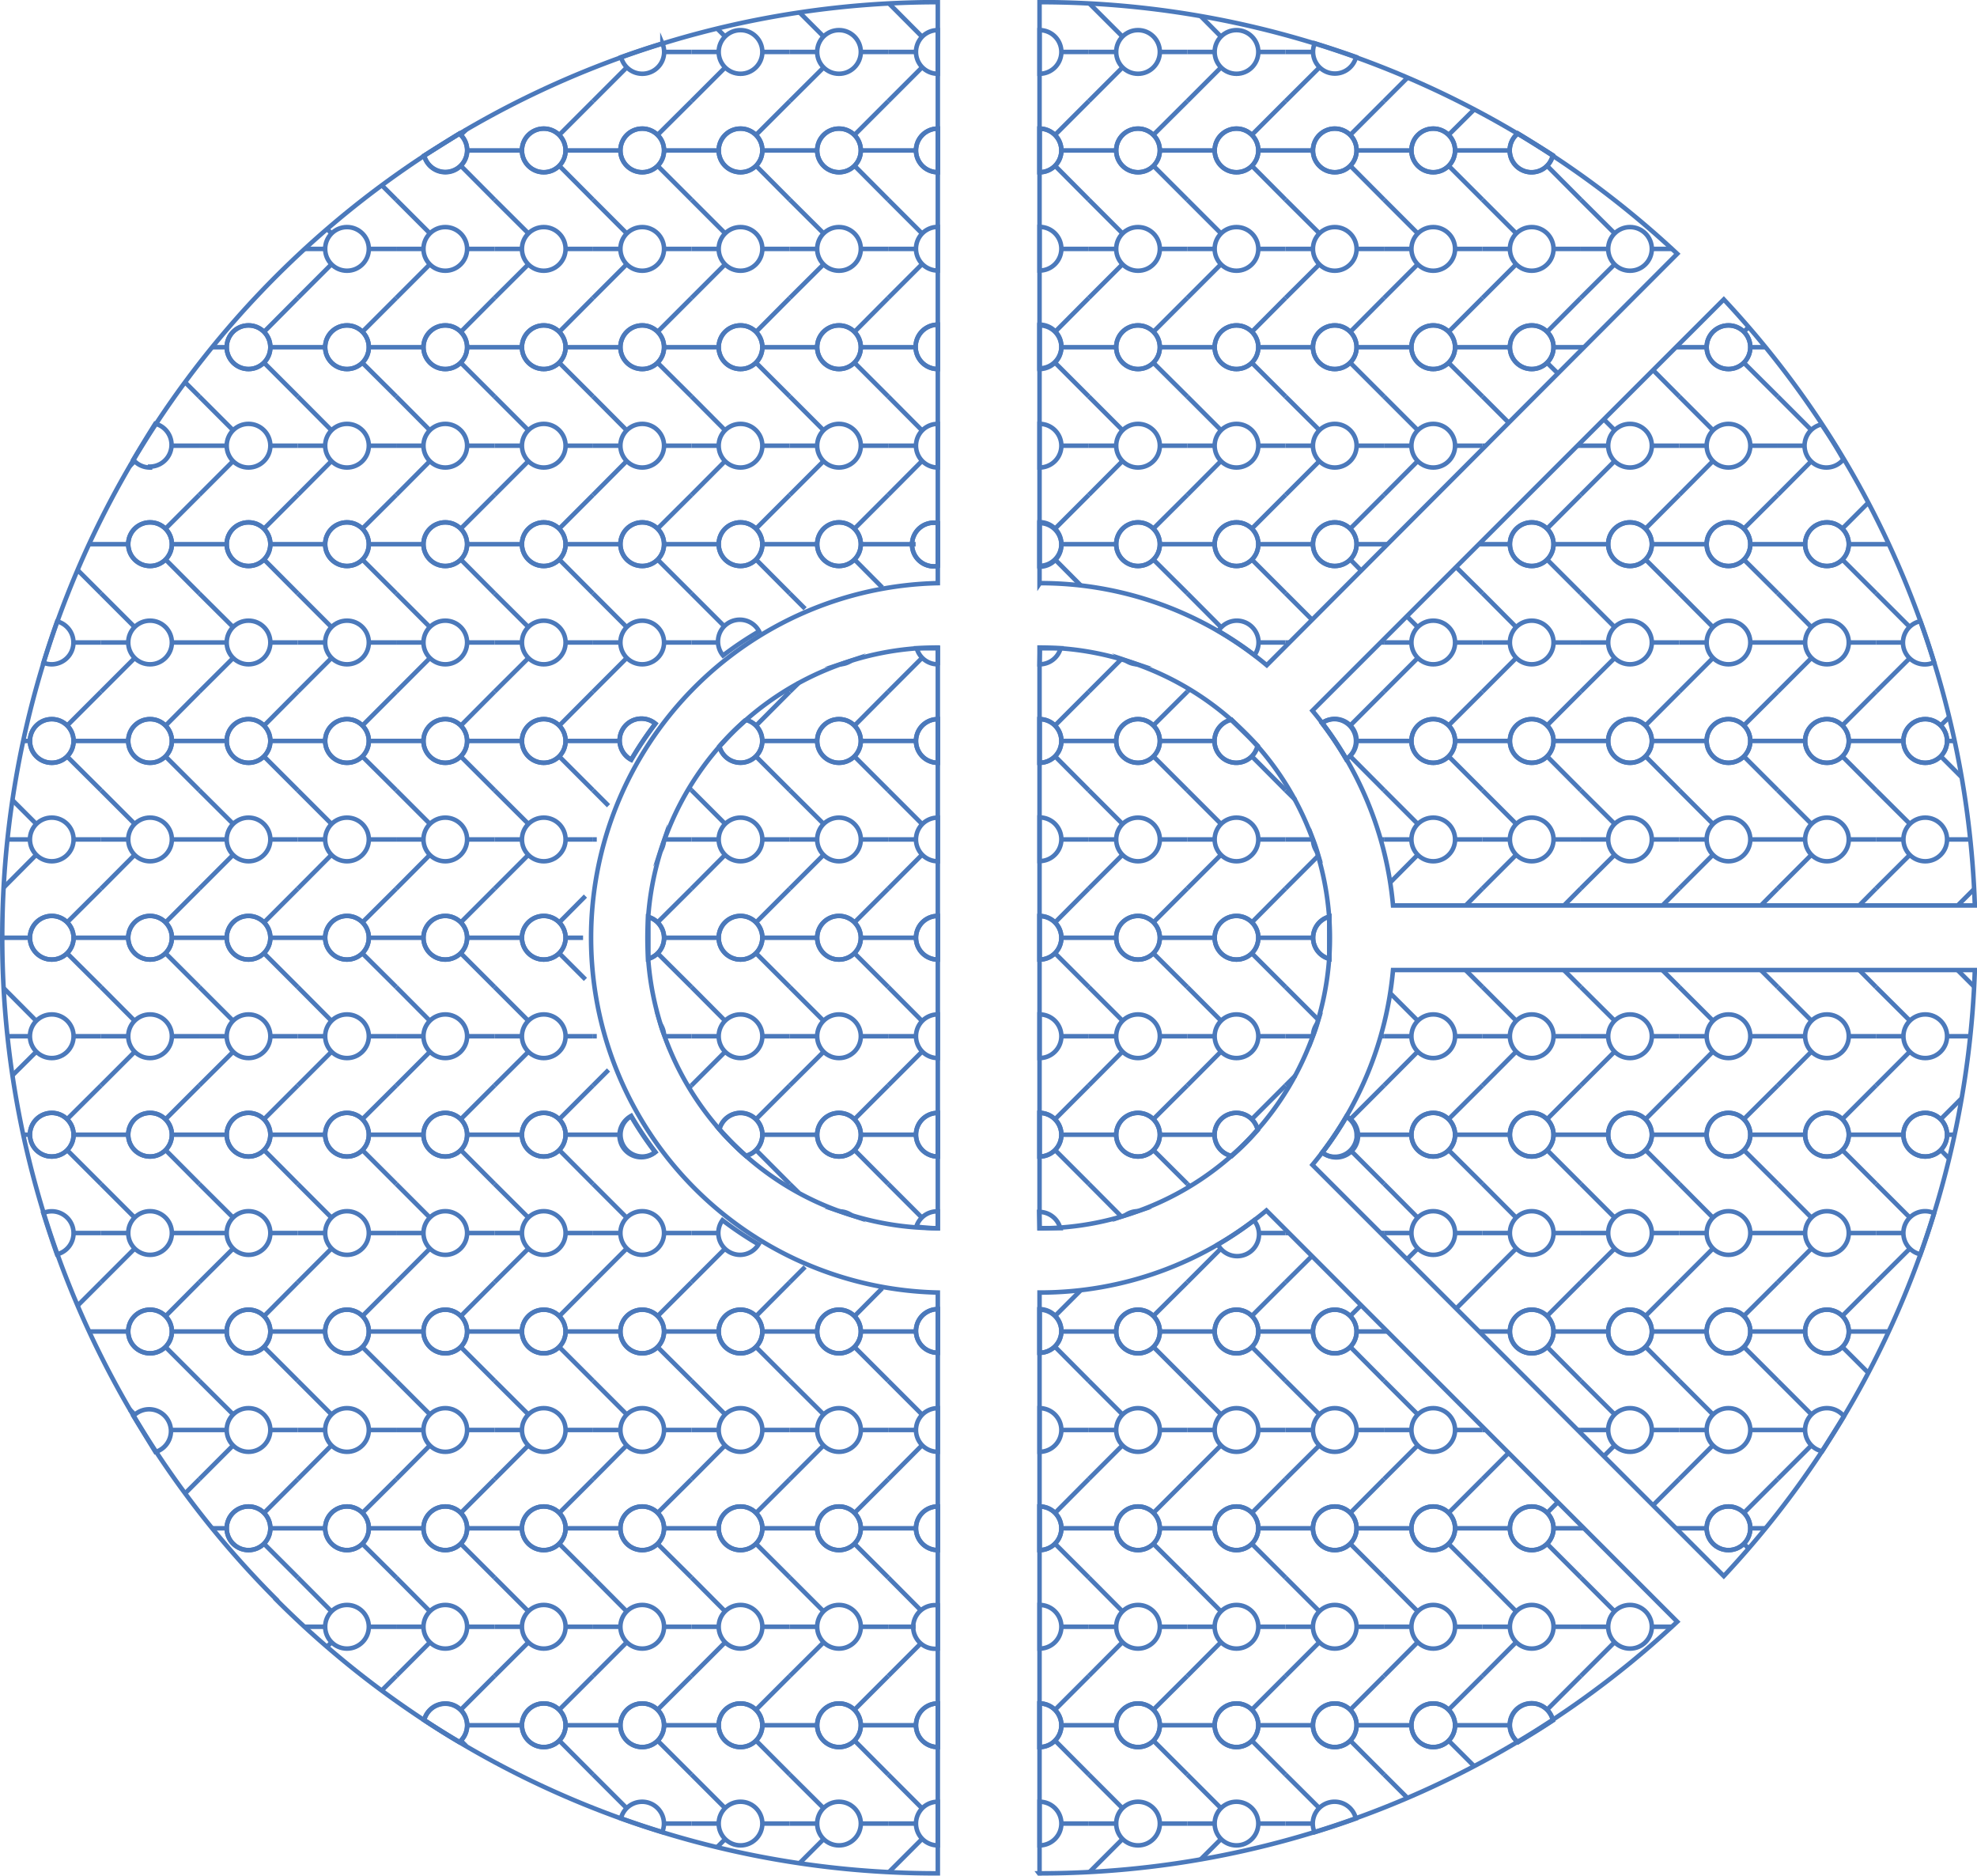 <svg xmlns="http://www.w3.org/2000/svg" viewBox="0 0 109.62 103.99"><defs><style>.cls-1,.cls-2,.cls-3{fill:none;stroke:#4b79bb;stroke-miterlimit:22.93;}.cls-1,.cls-2{stroke-width:0.25px;}.cls-1{fill-rule:evenodd;}.cls-3{stroke-width:0.25px;}</style></defs><title>blue-medium</title><g id="Слой_2" data-name="Слой 2"><g id="Layer_1" data-name="Layer 1"><path class="cls-1" d="M57.64,4.09a1.21,1.21,0,0,0,0-2.42Z"/><path class="cls-1" d="M57.64,15a1.21,1.21,0,0,0,0-2.42Z"/><line class="cls-2" x1="62.24" y1="2.03" x2="60.41" y2="0.2"/><circle class="cls-2" cx="63.1" cy="2.88" r="1.21"/><line class="cls-2" x1="58.85" y1="2.88" x2="60.37" y2="2.88"/><line class="cls-2" x1="61.89" y1="2.88" x2="60.37" y2="2.88"/><line class="cls-2" x1="62.24" y1="3.74" x2="60.37" y2="5.61"/><line class="cls-2" x1="67.7" y1="2.03" x2="66.56" y2="0.88"/><circle class="cls-2" cx="68.56" cy="2.88" r="1.21"/><line class="cls-2" x1="64.31" y1="2.88" x2="65.83" y2="2.88"/><line class="cls-2" x1="67.35" y1="2.88" x2="65.83" y2="2.88"/><line class="cls-2" x1="67.7" y1="3.74" x2="65.83" y2="5.61"/><line class="cls-2" x1="60.37" y1="11.07" x2="58.5" y2="9.19"/><line class="cls-2" x1="62.24" y1="12.94" x2="60.37" y2="11.07"/><line class="cls-2" x1="61.89" y1="8.34" x2="58.85" y2="8.34"/><circle class="cls-2" cx="63.1" cy="13.8" r="1.21"/><path class="cls-1" d="M58.85,8.34a1.21,1.21,0,0,0-1.21-1.21V9.55A1.21,1.21,0,0,0,58.85,8.34Z"/><path class="cls-1" d="M57.64,9.55a1.21,1.21,0,0,0,0-2.42Z"/><line class="cls-2" x1="58.85" y1="13.8" x2="60.37" y2="13.8"/><line class="cls-2" x1="61.89" y1="13.8" x2="60.37" y2="13.8"/><line class="cls-2" x1="60.37" y1="5.61" x2="58.5" y2="7.48"/><line class="cls-2" x1="62.24" y1="14.65" x2="60.37" y2="16.52"/><line class="cls-2" x1="65.83" y1="11.07" x2="63.95" y2="9.19"/><line class="cls-2" x1="67.7" y1="12.94" x2="65.83" y2="11.07"/><line class="cls-2" x1="67.35" y1="8.34" x2="64.31" y2="8.34"/><circle class="cls-2" cx="68.56" cy="13.8" r="1.21"/><circle class="cls-2" cx="63.1" cy="8.34" r="1.21"/><circle class="cls-2" cx="63.1" cy="8.34" r="1.21"/><line class="cls-2" x1="64.31" y1="13.8" x2="65.83" y2="13.8"/><line class="cls-2" x1="67.35" y1="13.8" x2="65.83" y2="13.8"/><line class="cls-2" x1="65.83" y1="5.61" x2="63.95" y2="7.48"/><line class="cls-2" x1="67.7" y1="14.65" x2="65.83" y2="16.52"/><path class="cls-1" d="M72.9,2.4a1.21,1.21,0,1,0,2.29.76Q74.06,2.76,72.9,2.4Z"/><line class="cls-2" x1="69.76" y1="2.88" x2="71.28" y2="2.88"/><line class="cls-2" x1="72.8" y1="2.88" x2="71.28" y2="2.88"/><line class="cls-2" x1="73.16" y1="3.74" x2="71.28" y2="5.61"/><line class="cls-2" x1="78.06" y1="4.29" x2="76.74" y2="5.61"/><line class="cls-2" x1="71.28" y1="11.07" x2="69.41" y2="9.19"/><line class="cls-2" x1="73.16" y1="12.94" x2="71.28" y2="11.07"/><line class="cls-2" x1="72.8" y1="8.34" x2="69.76" y2="8.34"/><circle class="cls-2" cx="74.01" cy="13.8" r="1.21"/><circle class="cls-2" cx="68.56" cy="8.34" r="1.21"/><circle class="cls-2" cx="68.56" cy="8.34" r="1.21"/><line class="cls-2" x1="69.76" y1="13.8" x2="71.28" y2="13.8"/><line class="cls-2" x1="72.8" y1="13.8" x2="71.28" y2="13.8"/><line class="cls-2" x1="71.28" y1="5.61" x2="69.41" y2="7.48"/><line class="cls-2" x1="73.16" y1="14.65" x2="71.28" y2="16.52"/><line class="cls-2" x1="76.74" y1="11.07" x2="74.87" y2="9.19"/><line class="cls-2" x1="78.61" y1="12.94" x2="76.74" y2="11.07"/><line class="cls-2" x1="78.26" y1="8.34" x2="75.22" y2="8.34"/><circle class="cls-2" cx="79.47" cy="13.8" r="1.21"/><circle class="cls-2" cx="74.01" cy="8.34" r="1.21"/><circle class="cls-2" cx="74.01" cy="8.34" r="1.21"/><line class="cls-2" x1="75.22" y1="13.8" x2="76.74" y2="13.8"/><line class="cls-2" x1="78.26" y1="13.8" x2="76.74" y2="13.8"/><line class="cls-2" x1="76.74" y1="5.61" x2="74.87" y2="7.48"/><line class="cls-2" x1="78.61" y1="14.65" x2="76.74" y2="16.52"/><line class="cls-2" x1="82.2" y1="11.07" x2="80.32" y2="9.19"/><line class="cls-2" x1="84.07" y1="12.94" x2="82.2" y2="11.07"/><line class="cls-2" x1="83.72" y1="8.34" x2="80.68" y2="8.34"/><circle class="cls-2" cx="84.93" cy="13.8" r="1.21"/><circle class="cls-2" cx="79.47" cy="8.34" r="1.21"/><circle class="cls-2" cx="79.47" cy="8.34" r="1.21"/><line class="cls-2" x1="80.68" y1="13.8" x2="82.2" y2="13.8"/><line class="cls-2" x1="83.72" y1="13.8" x2="82.2" y2="13.8"/><line class="cls-2" x1="81.76" y1="6.05" x2="80.32" y2="7.48"/><line class="cls-2" x1="84.07" y1="14.65" x2="82.2" y2="16.52"/><line class="cls-2" x1="87.65" y1="11.07" x2="85.78" y2="9.19"/><line class="cls-2" x1="89.53" y1="12.94" x2="87.65" y2="11.07"/><circle class="cls-2" cx="90.38" cy="13.8" r="1.21"/><path class="cls-1" d="M84.16,7.4A1.21,1.21,0,1,0,86.1,8.61Q85.15,8,84.16,7.4Z"/><path class="cls-1" d="M84.16,7.4A1.21,1.21,0,1,0,86.1,8.61Q85.15,8,84.16,7.4Z"/><line class="cls-2" x1="86.13" y1="13.8" x2="87.65" y2="13.8"/><line class="cls-2" x1="89.17" y1="13.8" x2="87.65" y2="13.8"/><line class="cls-2" x1="89.53" y1="14.65" x2="87.65" y2="16.52"/><line class="cls-2" x1="91.59" y1="13.8" x2="92.75" y2="13.8"/><path class="cls-1" d="M57.64,25.92a1.21,1.21,0,0,0,0-2.42Z"/><path class="cls-1" d="M57.64,36.83a1.21,1.21,0,0,0,1.17-.89q-.57,0-1.15,0h0Z"/><line class="cls-2" x1="60.37" y1="21.98" x2="58.5" y2="20.11"/><line class="cls-2" x1="62.24" y1="23.85" x2="60.37" y2="21.98"/><line class="cls-2" x1="61.89" y1="19.25" x2="58.85" y2="19.25"/><circle class="cls-2" cx="63.1" cy="24.71" r="1.21"/><path class="cls-1" d="M58.85,19.25A1.21,1.21,0,0,0,57.64,18v2.42A1.21,1.21,0,0,0,58.85,19.25Z"/><path class="cls-1" d="M57.64,20.46a1.21,1.21,0,0,0,0-2.42Z"/><line class="cls-2" x1="58.85" y1="24.71" x2="60.37" y2="24.71"/><line class="cls-2" x1="61.89" y1="24.71" x2="60.37" y2="24.71"/><line class="cls-2" x1="60.37" y1="16.52" x2="58.5" y2="18.4"/><line class="cls-2" x1="62.24" y1="25.56" x2="60.37" y2="27.44"/><line class="cls-2" x1="65.83" y1="21.98" x2="63.95" y2="20.11"/><line class="cls-2" x1="67.7" y1="23.85" x2="65.83" y2="21.98"/><line class="cls-2" x1="67.35" y1="19.25" x2="64.31" y2="19.25"/><circle class="cls-2" cx="68.56" cy="24.71" r="1.21"/><circle class="cls-2" cx="63.1" cy="19.25" r="1.21"/><circle class="cls-2" cx="63.1" cy="19.25" r="1.21"/><line class="cls-2" x1="64.31" y1="24.71" x2="65.83" y2="24.71"/><line class="cls-2" x1="67.35" y1="24.71" x2="65.83" y2="24.71"/><line class="cls-2" x1="65.83" y1="16.52" x2="63.95" y2="18.4"/><line class="cls-2" x1="67.7" y1="25.56" x2="65.83" y2="27.44"/><line class="cls-2" x1="59.93" y1="32.46" x2="58.5" y2="31.02"/><line class="cls-2" x1="61.89" y1="30.17" x2="58.85" y2="30.17"/><path class="cls-1" d="M62.39,36.6a1.2,1.2,0,0,0,.68.23Z"/><path class="cls-1" d="M58.85,30.17A1.21,1.21,0,0,0,57.64,29v2.42A1.21,1.21,0,0,0,58.85,30.17Z"/><path class="cls-1" d="M57.64,31.37a1.21,1.21,0,0,0,0-2.42Z"/><line class="cls-2" x1="60.37" y1="27.44" x2="58.5" y2="29.31"/><line class="cls-2" x1="62.18" y1="36.54" x2="60.37" y2="38.35"/><line class="cls-2" x1="65.83" y1="32.89" x2="63.95" y2="31.02"/><line class="cls-2" x1="67.7" y1="34.77" x2="65.83" y2="32.89"/><line class="cls-2" x1="67.35" y1="30.17" x2="64.31" y2="30.17"/><path class="cls-1" d="M68.56,34.41a1.21,1.21,0,0,0-1,.57,19.7,19.7,0,0,1,2,1.34,1.21,1.21,0,0,0-1-1.91Z"/><circle class="cls-2" cx="63.1" cy="30.17" r="1.21"/><circle class="cls-2" cx="63.1" cy="30.17" r="1.21"/><line class="cls-2" x1="65.83" y1="27.44" x2="63.95" y2="29.31"/><line class="cls-2" x1="65.97" y1="38.21" x2="65.83" y2="38.35"/><line class="cls-2" x1="71.28" y1="21.98" x2="69.41" y2="20.11"/><line class="cls-2" x1="73.16" y1="23.85" x2="71.28" y2="21.98"/><line class="cls-2" x1="72.8" y1="19.25" x2="69.76" y2="19.25"/><circle class="cls-2" cx="74.01" cy="24.71" r="1.21"/><circle class="cls-2" cx="68.56" cy="19.25" r="1.21"/><circle class="cls-2" cx="68.56" cy="19.25" r="1.21"/><line class="cls-2" x1="69.76" y1="24.71" x2="71.28" y2="24.71"/><line class="cls-2" x1="72.8" y1="24.71" x2="71.28" y2="24.71"/><line class="cls-2" x1="71.28" y1="16.52" x2="69.41" y2="18.4"/><line class="cls-2" x1="73.16" y1="25.56" x2="71.28" y2="27.44"/><line class="cls-2" x1="76.74" y1="21.98" x2="74.87" y2="20.11"/><line class="cls-2" x1="78.61" y1="23.85" x2="76.74" y2="21.98"/><line class="cls-2" x1="78.26" y1="19.25" x2="75.22" y2="19.25"/><circle class="cls-2" cx="79.47" cy="24.71" r="1.21"/><circle class="cls-2" cx="74.01" cy="19.25" r="1.21"/><circle class="cls-2" cx="74.01" cy="19.25" r="1.21"/><line class="cls-2" x1="75.22" y1="24.71" x2="76.74" y2="24.71"/><line class="cls-2" x1="78.26" y1="24.71" x2="76.74" y2="24.71"/><line class="cls-2" x1="76.74" y1="16.52" x2="74.87" y2="18.4"/><line class="cls-2" x1="78.61" y1="25.56" x2="76.74" y2="27.44"/><line class="cls-2" x1="71.28" y1="32.89" x2="69.41" y2="31.02"/><line class="cls-2" x1="72.76" y1="34.37" x2="71.28" y2="32.89"/><line class="cls-2" x1="72.8" y1="30.17" x2="69.76" y2="30.17"/><circle class="cls-2" cx="68.56" cy="30.17" r="1.21"/><circle class="cls-2" cx="68.56" cy="30.17" r="1.21"/><line class="cls-2" x1="69.76" y1="35.62" x2="71.28" y2="35.62"/><line class="cls-2" x1="71.5" y1="35.62" x2="71.28" y2="35.62"/><line class="cls-2" x1="71.28" y1="27.44" x2="69.41" y2="29.31"/><line class="cls-2" x1="75.48" y1="31.64" x2="74.87" y2="31.02"/><line class="cls-2" x1="78.61" y1="34.77" x2="78.01" y2="34.17"/><line class="cls-2" x1="76.96" y1="30.17" x2="75.22" y2="30.17"/><circle class="cls-2" cx="79.47" cy="35.62" r="1.21"/><circle class="cls-2" cx="74.01" cy="30.17" r="1.21"/><circle class="cls-2" cx="74.01" cy="30.17" r="1.21"/><line class="cls-2" x1="76.56" y1="35.62" x2="76.74" y2="35.62"/><line class="cls-2" x1="78.26" y1="35.62" x2="76.74" y2="35.62"/><line class="cls-2" x1="76.74" y1="27.44" x2="74.87" y2="29.31"/><line class="cls-2" x1="78.61" y1="36.48" x2="76.74" y2="38.35"/><line class="cls-2" x1="82.2" y1="21.98" x2="80.32" y2="20.11"/><line class="cls-2" x1="83.67" y1="23.45" x2="82.2" y2="21.98"/><line class="cls-2" x1="83.72" y1="19.25" x2="80.68" y2="19.25"/><circle class="cls-2" cx="79.47" cy="19.25" r="1.21"/><circle class="cls-2" cx="79.47" cy="19.25" r="1.21"/><line class="cls-2" x1="80.68" y1="24.71" x2="82.2" y2="24.71"/><line class="cls-2" x1="82.41" y1="24.71" x2="82.2" y2="24.71"/><line class="cls-2" x1="82.2" y1="16.52" x2="80.32" y2="18.4"/><line class="cls-2" x1="86.4" y1="20.72" x2="85.78" y2="20.11"/><line class="cls-2" x1="89.53" y1="23.85" x2="88.93" y2="23.25"/><line class="cls-2" x1="87.87" y1="19.25" x2="86.13" y2="19.25"/><circle class="cls-2" cx="90.38" cy="24.71" r="1.21"/><circle class="cls-2" cx="84.93" cy="19.25" r="1.21"/><circle class="cls-2" cx="84.93" cy="19.25" r="1.21"/><line class="cls-2" x1="87.47" y1="24.71" x2="87.65" y2="24.71"/><line class="cls-2" x1="89.17" y1="24.71" x2="87.65" y2="24.71"/><line class="cls-2" x1="87.65" y1="16.52" x2="85.78" y2="18.4"/><line class="cls-2" x1="89.53" y1="25.56" x2="87.65" y2="27.44"/><line class="cls-2" x1="82.2" y1="32.89" x2="80.74" y2="31.44"/><line class="cls-2" x1="84.07" y1="34.77" x2="82.2" y2="32.89"/><line class="cls-2" x1="83.72" y1="30.17" x2="82.01" y2="30.17"/><circle class="cls-2" cx="84.93" cy="35.62" r="1.21"/><line class="cls-2" x1="80.68" y1="35.62" x2="82.2" y2="35.62"/><line class="cls-2" x1="83.72" y1="35.62" x2="82.2" y2="35.62"/><line class="cls-2" x1="84.07" y1="36.48" x2="82.2" y2="38.35"/><line class="cls-2" x1="87.65" y1="32.89" x2="85.78" y2="31.02"/><line class="cls-2" x1="89.53" y1="34.77" x2="87.65" y2="32.89"/><line class="cls-2" x1="89.17" y1="30.17" x2="86.13" y2="30.17"/><circle class="cls-2" cx="90.38" cy="35.62" r="1.21"/><circle class="cls-2" cx="84.93" cy="30.17" r="1.21"/><circle class="cls-2" cx="84.93" cy="30.17" r="1.21"/><line class="cls-2" x1="86.13" y1="35.62" x2="87.65" y2="35.62"/><line class="cls-2" x1="89.17" y1="35.62" x2="87.65" y2="35.62"/><line class="cls-2" x1="87.65" y1="27.44" x2="85.78" y2="29.31"/><line class="cls-2" x1="89.53" y1="36.48" x2="87.65" y2="38.35"/><line class="cls-2" x1="93.11" y1="21.98" x2="91.66" y2="20.52"/><line class="cls-2" x1="94.98" y1="23.85" x2="93.11" y2="21.98"/><line class="cls-2" x1="94.63" y1="19.25" x2="92.93" y2="19.25"/><circle class="cls-2" cx="95.84" cy="24.71" r="1.21"/><line class="cls-2" x1="91.59" y1="24.71" x2="93.11" y2="24.71"/><line class="cls-2" x1="94.63" y1="24.71" x2="93.11" y2="24.71"/><line class="cls-2" x1="94.98" y1="25.56" x2="93.11" y2="27.44"/><line class="cls-2" x1="98.57" y1="21.98" x2="96.69" y2="20.11"/><line class="cls-2" x1="100.44" y1="23.85" x2="98.57" y2="21.98"/><line class="cls-2" x1="97.89" y1="19.25" x2="97.05" y2="19.25"/><path class="cls-1" d="M101,23.53a1.21,1.21,0,1,0,1.21,1.94Q101.65,24.48,101,23.53Z"/><circle class="cls-2" cx="95.84" cy="19.25" r="1.21"/><circle class="cls-2" cx="95.84" cy="19.25" r="1.21"/><line class="cls-2" x1="97.05" y1="24.71" x2="98.57" y2="24.71"/><line class="cls-2" x1="100.09" y1="24.71" x2="98.57" y2="24.71"/><line class="cls-2" x1="96.95" y1="18.14" x2="96.69" y2="18.4"/><line class="cls-2" x1="100.44" y1="25.56" x2="98.57" y2="27.44"/><line class="cls-2" x1="93.11" y1="32.89" x2="91.24" y2="31.02"/><line class="cls-2" x1="94.98" y1="34.77" x2="93.11" y2="32.89"/><line class="cls-2" x1="94.63" y1="30.17" x2="91.59" y2="30.17"/><circle class="cls-2" cx="95.84" cy="35.62" r="1.21"/><circle class="cls-2" cx="90.38" cy="30.17" r="1.21"/><circle class="cls-2" cx="90.38" cy="30.17" r="1.21"/><line class="cls-2" x1="91.59" y1="35.62" x2="93.11" y2="35.62"/><line class="cls-2" x1="94.63" y1="35.62" x2="93.11" y2="35.62"/><line class="cls-2" x1="93.11" y1="27.44" x2="91.24" y2="29.31"/><line class="cls-2" x1="94.98" y1="36.48" x2="93.11" y2="38.35"/><line class="cls-2" x1="98.57" y1="32.89" x2="96.69" y2="31.02"/><line class="cls-2" x1="100.44" y1="34.77" x2="98.57" y2="32.89"/><line class="cls-2" x1="100.09" y1="30.17" x2="97.05" y2="30.17"/><circle class="cls-2" cx="101.3" cy="35.62" r="1.21"/><circle class="cls-2" cx="95.84" cy="30.17" r="1.21"/><circle class="cls-2" cx="95.84" cy="30.17" r="1.21"/><line class="cls-2" x1="97.05" y1="35.62" x2="98.57" y2="35.62"/><line class="cls-2" x1="100.09" y1="35.62" x2="98.57" y2="35.62"/><line class="cls-2" x1="98.57" y1="27.44" x2="96.69" y2="29.31"/><line class="cls-2" x1="100.44" y1="36.48" x2="98.57" y2="38.35"/><line class="cls-2" x1="104.02" y1="32.89" x2="102.15" y2="31.02"/><line class="cls-2" x1="105.9" y1="34.77" x2="104.02" y2="32.89"/><line class="cls-2" x1="104.72" y1="30.17" x2="102.51" y2="30.17"/><path class="cls-1" d="M106.48,34.44a1.21,1.21,0,1,0,.76,2.28Q106.89,35.57,106.48,34.44Z"/><circle class="cls-2" cx="101.3" cy="30.17" r="1.21"/><circle class="cls-2" cx="101.3" cy="30.17" r="1.21"/><line class="cls-2" x1="102.51" y1="35.62" x2="104.02" y2="35.62"/><line class="cls-2" x1="105.54" y1="35.62" x2="104.02" y2="35.62"/><line class="cls-2" x1="103.59" y1="27.87" x2="102.15" y2="29.31"/><line class="cls-2" x1="105.9" y1="36.48" x2="104.02" y2="38.35"/><path class="cls-1" d="M57.64,47.74a1.21,1.21,0,0,0,0-2.42Z"/><path class="cls-1" d="M57.64,58.66a1.21,1.21,0,0,0,0-2.42Z"/><line class="cls-2" x1="60.37" y1="43.81" x2="58.5" y2="41.93"/><line class="cls-2" x1="62.24" y1="45.68" x2="60.37" y2="43.81"/><line class="cls-2" x1="61.89" y1="41.08" x2="58.85" y2="41.08"/><circle class="cls-2" cx="63.1" cy="46.54" r="1.21"/><path class="cls-1" d="M58.85,41.08a1.21,1.21,0,0,0-1.21-1.21v2.42A1.21,1.21,0,0,0,58.85,41.08Z"/><path class="cls-1" d="M57.64,42.29a1.21,1.21,0,0,0,0-2.42Z"/><line class="cls-2" x1="58.85" y1="46.54" x2="60.37" y2="46.54"/><line class="cls-2" x1="61.89" y1="46.54" x2="60.37" y2="46.54"/><line class="cls-2" x1="60.37" y1="38.35" x2="58.5" y2="40.22"/><line class="cls-2" x1="62.24" y1="47.39" x2="60.37" y2="49.26"/><line class="cls-2" x1="65.83" y1="43.81" x2="63.95" y2="41.93"/><line class="cls-2" x1="67.7" y1="45.68" x2="65.83" y2="43.81"/><line class="cls-2" x1="67.35" y1="41.08" x2="64.31" y2="41.08"/><circle class="cls-2" cx="68.56" cy="46.54" r="1.21"/><circle class="cls-2" cx="63.1" cy="41.08" r="1.21"/><circle class="cls-2" cx="63.1" cy="41.08" r="1.21"/><line class="cls-2" x1="64.31" y1="46.54" x2="65.83" y2="46.54"/><line class="cls-2" x1="67.35" y1="46.54" x2="65.83" y2="46.54"/><line class="cls-2" x1="65.83" y1="38.35" x2="63.95" y2="40.22"/><line class="cls-2" x1="67.7" y1="47.39" x2="65.83" y2="49.26"/><line class="cls-2" x1="60.37" y1="54.72" x2="58.5" y2="52.85"/><line class="cls-2" x1="62.24" y1="56.59" x2="60.37" y2="54.72"/><line class="cls-2" x1="61.89" y1="51.99" x2="58.85" y2="51.99"/><circle class="cls-2" cx="63.1" cy="57.45" r="1.21"/><path class="cls-1" d="M58.85,52a1.21,1.21,0,0,0-1.21-1.21V53.2A1.21,1.21,0,0,0,58.85,52Z"/><path class="cls-1" d="M57.64,53.2a1.21,1.21,0,0,0,0-2.42Z"/><line class="cls-2" x1="58.85" y1="57.45" x2="60.37" y2="57.45"/><line class="cls-2" x1="61.89" y1="57.45" x2="60.37" y2="57.45"/><line class="cls-2" x1="60.37" y1="49.26" x2="58.5" y2="51.14"/><line class="cls-2" x1="62.24" y1="58.3" x2="60.37" y2="60.18"/><line class="cls-2" x1="65.83" y1="54.72" x2="63.95" y2="52.85"/><line class="cls-2" x1="67.7" y1="56.59" x2="65.83" y2="54.72"/><line class="cls-2" x1="67.35" y1="51.99" x2="64.31" y2="51.99"/><circle class="cls-2" cx="68.56" cy="57.45" r="1.21"/><circle class="cls-2" cx="63.1" cy="51.99" r="1.21"/><circle class="cls-2" cx="63.1" cy="51.99" r="1.21"/><line class="cls-2" x1="64.31" y1="57.45" x2="65.83" y2="57.45"/><line class="cls-2" x1="67.35" y1="57.45" x2="65.83" y2="57.45"/><line class="cls-2" x1="65.83" y1="49.26" x2="63.95" y2="51.14"/><line class="cls-2" x1="67.7" y1="58.3" x2="65.83" y2="60.18"/><line class="cls-2" x1="71.28" y1="43.81" x2="69.41" y2="41.93"/><line class="cls-2" x1="71.83" y1="44.35" x2="71.28" y2="43.81"/><path class="cls-1" d="M72.8,46.53h0a1.2,1.2,0,0,0,.25.73Q72.94,46.89,72.8,46.53Z"/><path class="cls-1" d="M68.28,39.9a1.21,1.21,0,1,0,1.45,1.45Q69.4,41,69,40.61T68.28,39.9Z"/><path class="cls-1" d="M68.28,39.9a1.21,1.21,0,1,0,1.45,1.45Q69.4,41,69,40.61T68.28,39.9Z"/><line class="cls-2" x1="69.76" y1="46.54" x2="71.28" y2="46.54"/><line class="cls-2" x1="72.8" y1="46.54" x2="71.28" y2="46.54"/><line class="cls-2" x1="73.1" y1="47.44" x2="71.28" y2="49.26"/><line class="cls-2" x1="76.74" y1="43.81" x2="74.87" y2="41.93"/><line class="cls-2" x1="78.61" y1="45.68" x2="76.74" y2="43.81"/><line class="cls-2" x1="78.26" y1="41.08" x2="75.22" y2="41.08"/><circle class="cls-2" cx="79.47" cy="46.54" r="1.21"/><path class="cls-1" d="M75.22,41.08a1.21,1.21,0,0,0-1.91-1,19.64,19.64,0,0,1,1.34,2A1.21,1.21,0,0,0,75.22,41.08Z"/><path class="cls-1" d="M74,39.87a1.2,1.2,0,0,0-.7.22,19.64,19.64,0,0,1,1.34,2A1.21,1.21,0,0,0,74,39.87Z"/><line class="cls-2" x1="76.56" y1="46.54" x2="76.74" y2="46.54"/><line class="cls-2" x1="78.26" y1="46.54" x2="76.74" y2="46.54"/><line class="cls-2" x1="76.74" y1="38.35" x2="74.87" y2="40.22"/><line class="cls-2" x1="78.61" y1="47.39" x2="77.09" y2="48.92"/><line class="cls-2" x1="71.28" y1="54.72" x2="69.41" y2="52.85"/><line class="cls-2" x1="73.1" y1="56.54" x2="71.28" y2="54.72"/><line class="cls-2" x1="72.8" y1="51.99" x2="69.76" y2="51.99"/><path class="cls-1" d="M73.05,56.72a1.2,1.2,0,0,0-.25.73h0Q72.94,57.09,73.05,56.72Z"/><circle class="cls-2" cx="68.56" cy="51.99" r="1.21"/><circle class="cls-2" cx="68.56" cy="51.99" r="1.21"/><line class="cls-2" x1="69.76" y1="57.45" x2="71.28" y2="57.45"/><line class="cls-2" x1="72.8" y1="57.45" x2="71.28" y2="57.45"/><line class="cls-2" x1="71.28" y1="49.26" x2="69.41" y2="51.14"/><line class="cls-2" x1="71.83" y1="59.63" x2="71.28" y2="60.18"/><line class="cls-2" x1="78.61" y1="56.59" x2="77.09" y2="55.07"/><circle class="cls-2" cx="79.47" cy="57.45" r="1.21"/><path class="cls-1" d="M73.71,50.82a1.21,1.21,0,0,0,0,2.34q0-.58,0-1.17T73.71,50.82Z"/><path class="cls-1" d="M73.71,50.82a1.21,1.21,0,0,0,0,2.34q0-.58,0-1.17T73.71,50.82Z"/><line class="cls-2" x1="76.56" y1="57.45" x2="76.74" y2="57.45"/><line class="cls-2" x1="78.26" y1="57.45" x2="76.74" y2="57.45"/><line class="cls-2" x1="78.61" y1="58.3" x2="76.74" y2="60.18"/><line class="cls-2" x1="82.2" y1="43.81" x2="80.32" y2="41.93"/><line class="cls-2" x1="84.07" y1="45.68" x2="82.2" y2="43.81"/><line class="cls-2" x1="83.72" y1="41.08" x2="80.68" y2="41.08"/><circle class="cls-2" cx="84.93" cy="46.54" r="1.21"/><circle class="cls-2" cx="79.47" cy="41.08" r="1.21"/><circle class="cls-2" cx="79.47" cy="41.08" r="1.21"/><line class="cls-2" x1="80.68" y1="46.54" x2="82.2" y2="46.54"/><line class="cls-2" x1="83.72" y1="46.54" x2="82.2" y2="46.54"/><line class="cls-2" x1="82.2" y1="38.35" x2="80.32" y2="40.22"/><line class="cls-2" x1="84.07" y1="47.39" x2="82.2" y2="49.26"/><line class="cls-2" x1="87.65" y1="43.81" x2="85.78" y2="41.93"/><line class="cls-2" x1="89.53" y1="45.68" x2="87.65" y2="43.81"/><line class="cls-2" x1="89.17" y1="41.08" x2="86.13" y2="41.08"/><circle class="cls-2" cx="90.38" cy="46.54" r="1.21"/><circle class="cls-2" cx="84.93" cy="41.08" r="1.21"/><circle class="cls-2" cx="84.93" cy="41.08" r="1.21"/><line class="cls-2" x1="86.13" y1="46.54" x2="87.65" y2="46.54"/><line class="cls-2" x1="89.17" y1="46.54" x2="87.65" y2="46.54"/><line class="cls-2" x1="87.65" y1="38.35" x2="85.78" y2="40.22"/><line class="cls-2" x1="89.53" y1="47.39" x2="87.65" y2="49.26"/><line class="cls-2" x1="82.2" y1="54.72" x2="81.26" y2="53.78"/><line class="cls-2" x1="84.07" y1="56.59" x2="82.2" y2="54.72"/><circle class="cls-2" cx="84.93" cy="57.45" r="1.21"/><line class="cls-2" x1="80.68" y1="57.45" x2="82.2" y2="57.45"/><line class="cls-2" x1="83.72" y1="57.45" x2="82.2" y2="57.45"/><line class="cls-2" x1="82.2" y1="49.26" x2="81.26" y2="50.21"/><line class="cls-2" x1="84.07" y1="58.3" x2="82.2" y2="60.18"/><line class="cls-2" x1="87.65" y1="54.72" x2="86.71" y2="53.78"/><line class="cls-2" x1="89.53" y1="56.59" x2="87.65" y2="54.72"/><circle class="cls-2" cx="90.38" cy="57.45" r="1.21"/><line class="cls-2" x1="86.13" y1="57.45" x2="87.65" y2="57.45"/><line class="cls-2" x1="89.17" y1="57.45" x2="87.65" y2="57.45"/><line class="cls-2" x1="87.65" y1="49.26" x2="86.71" y2="50.21"/><line class="cls-2" x1="89.53" y1="58.3" x2="87.65" y2="60.18"/><line class="cls-2" x1="93.11" y1="43.81" x2="91.24" y2="41.93"/><line class="cls-2" x1="94.98" y1="45.68" x2="93.11" y2="43.81"/><line class="cls-2" x1="94.63" y1="41.08" x2="91.59" y2="41.08"/><circle class="cls-2" cx="95.84" cy="46.54" r="1.21"/><circle class="cls-2" cx="90.38" cy="41.08" r="1.21"/><circle class="cls-2" cx="90.38" cy="41.08" r="1.21"/><line class="cls-2" x1="91.59" y1="46.54" x2="93.11" y2="46.54"/><line class="cls-2" x1="94.63" y1="46.54" x2="93.11" y2="46.54"/><line class="cls-2" x1="93.11" y1="38.35" x2="91.24" y2="40.22"/><line class="cls-2" x1="94.98" y1="47.39" x2="93.11" y2="49.26"/><line class="cls-2" x1="98.57" y1="43.81" x2="96.69" y2="41.93"/><line class="cls-2" x1="100.44" y1="45.68" x2="98.57" y2="43.81"/><line class="cls-2" x1="100.09" y1="41.08" x2="97.05" y2="41.08"/><circle class="cls-2" cx="101.3" cy="46.54" r="1.21"/><circle class="cls-2" cx="95.84" cy="41.08" r="1.21"/><circle class="cls-2" cx="95.84" cy="41.08" r="1.21"/><line class="cls-2" x1="97.05" y1="46.54" x2="98.57" y2="46.54"/><line class="cls-2" x1="100.09" y1="46.54" x2="98.57" y2="46.54"/><line class="cls-2" x1="98.57" y1="38.35" x2="96.69" y2="40.22"/><line class="cls-2" x1="100.44" y1="47.39" x2="98.57" y2="49.26"/><line class="cls-2" x1="93.11" y1="54.72" x2="92.17" y2="53.78"/><line class="cls-2" x1="94.98" y1="56.59" x2="93.11" y2="54.72"/><circle class="cls-2" cx="95.84" cy="57.45" r="1.21"/><line class="cls-2" x1="91.59" y1="57.45" x2="93.11" y2="57.45"/><line class="cls-2" x1="94.63" y1="57.45" x2="93.11" y2="57.45"/><line class="cls-2" x1="93.11" y1="49.26" x2="92.17" y2="50.21"/><line class="cls-2" x1="94.98" y1="58.3" x2="93.11" y2="60.18"/><line class="cls-2" x1="98.57" y1="54.72" x2="97.63" y2="53.78"/><line class="cls-2" x1="100.44" y1="56.59" x2="98.57" y2="54.72"/><circle class="cls-2" cx="101.3" cy="57.45" r="1.21"/><line class="cls-2" x1="97.05" y1="57.45" x2="98.57" y2="57.45"/><line class="cls-2" x1="100.09" y1="57.45" x2="98.57" y2="57.45"/><line class="cls-2" x1="98.57" y1="49.26" x2="97.63" y2="50.21"/><line class="cls-2" x1="100.44" y1="58.3" x2="98.57" y2="60.18"/><line class="cls-2" x1="104.02" y1="43.81" x2="102.15" y2="41.93"/><line class="cls-2" x1="105.9" y1="45.68" x2="104.02" y2="43.81"/><line class="cls-2" x1="105.54" y1="41.08" x2="102.51" y2="41.08"/><circle class="cls-2" cx="106.75" cy="46.54" r="1.21"/><circle class="cls-2" cx="101.3" cy="41.08" r="1.21"/><circle class="cls-2" cx="101.3" cy="41.08" r="1.21"/><line class="cls-2" x1="102.51" y1="46.54" x2="104.02" y2="46.54"/><line class="cls-2" x1="105.54" y1="46.54" x2="104.02" y2="46.54"/><line class="cls-2" x1="104.02" y1="38.35" x2="102.15" y2="40.22"/><line class="cls-2" x1="105.9" y1="47.39" x2="104.02" y2="49.26"/><line class="cls-2" x1="108.77" y1="43.09" x2="107.61" y2="41.93"/><line class="cls-2" x1="108.38" y1="41.08" x2="107.96" y2="41.08"/><circle class="cls-2" cx="106.75" cy="41.08" r="1.21"/><circle class="cls-2" cx="106.75" cy="41.08" r="1.21"/><line class="cls-2" x1="107.96" y1="46.54" x2="109.24" y2="46.54"/><line class="cls-2" x1="108.07" y1="39.76" x2="107.61" y2="40.22"/><line class="cls-2" x1="104.02" y1="54.72" x2="103.09" y2="53.78"/><line class="cls-2" x1="105.9" y1="56.59" x2="104.02" y2="54.72"/><circle class="cls-2" cx="106.75" cy="57.45" r="1.21"/><line class="cls-2" x1="102.51" y1="57.45" x2="104.02" y2="57.45"/><line class="cls-2" x1="105.54" y1="57.45" x2="104.02" y2="57.45"/><line class="cls-2" x1="104.02" y1="49.26" x2="103.08" y2="50.21"/><line class="cls-2" x1="105.9" y1="58.3" x2="104.02" y2="60.18"/><line class="cls-2" x1="109.46" y1="54.7" x2="108.54" y2="53.78"/><line class="cls-2" x1="107.96" y1="57.45" x2="109.24" y2="57.45"/><line class="cls-2" x1="109.46" y1="49.29" x2="108.54" y2="50.21"/><path class="cls-1" d="M57.64,68.09h0q.58,0,1.15,0a1.21,1.21,0,0,0-1.17-.9Z"/><path class="cls-1" d="M57.64,80.49a1.21,1.21,0,0,0,0-2.42Z"/><line class="cls-2" x1="60.37" y1="65.63" x2="58.5" y2="63.76"/><line class="cls-2" x1="62.18" y1="67.45" x2="60.37" y2="65.63"/><line class="cls-2" x1="61.89" y1="62.91" x2="58.85" y2="62.91"/><path class="cls-1" d="M63.08,67.15a1.2,1.2,0,0,0-.69.23Z"/><path class="cls-1" d="M58.85,62.91a1.21,1.21,0,0,0-1.21-1.21v2.42A1.21,1.21,0,0,0,58.85,62.91Z"/><path class="cls-1" d="M57.64,64.12a1.21,1.21,0,0,0,0-2.42Z"/><line class="cls-2" x1="60.37" y1="60.18" x2="58.5" y2="62.05"/><line class="cls-2" x1="65.83" y1="65.63" x2="63.95" y2="63.76"/><line class="cls-2" x1="65.97" y1="65.78" x2="65.83" y2="65.63"/><line class="cls-2" x1="67.35" y1="62.91" x2="64.31" y2="62.91"/><path class="cls-1" d="M67.53,69a1.21,1.21,0,1,0,2-1.34A19.7,19.7,0,0,1,67.53,69Z"/><circle class="cls-2" cx="63.1" cy="62.91" r="1.21"/><circle class="cls-2" cx="63.1" cy="62.91" r="1.21"/><line class="cls-2" x1="65.83" y1="60.18" x2="63.95" y2="62.05"/><line class="cls-2" x1="67.7" y1="69.22" x2="65.83" y2="71.09"/><line class="cls-2" x1="60.37" y1="76.55" x2="58.5" y2="74.67"/><line class="cls-2" x1="62.24" y1="78.42" x2="60.37" y2="76.55"/><line class="cls-2" x1="61.89" y1="73.82" x2="58.85" y2="73.82"/><circle class="cls-2" cx="63.1" cy="79.28" r="1.21"/><path class="cls-1" d="M58.85,73.82a1.21,1.21,0,0,0-1.21-1.21V75A1.21,1.21,0,0,0,58.85,73.82Z"/><path class="cls-1" d="M57.64,75a1.21,1.21,0,0,0,0-2.42Z"/><line class="cls-2" x1="58.85" y1="79.28" x2="60.37" y2="79.28"/><line class="cls-2" x1="61.89" y1="79.28" x2="60.37" y2="79.28"/><line class="cls-2" x1="59.93" y1="71.53" x2="58.5" y2="72.96"/><line class="cls-2" x1="62.24" y1="80.13" x2="60.37" y2="82"/><line class="cls-2" x1="65.83" y1="76.55" x2="63.95" y2="74.67"/><line class="cls-2" x1="67.7" y1="78.42" x2="65.83" y2="76.55"/><line class="cls-2" x1="67.35" y1="73.82" x2="64.31" y2="73.82"/><circle class="cls-2" cx="68.56" cy="79.28" r="1.21"/><circle class="cls-2" cx="63.1" cy="73.82" r="1.21"/><circle class="cls-2" cx="63.1" cy="73.82" r="1.21"/><line class="cls-2" x1="64.31" y1="79.28" x2="65.83" y2="79.28"/><line class="cls-2" x1="67.35" y1="79.28" x2="65.83" y2="79.28"/><line class="cls-2" x1="65.83" y1="71.09" x2="63.95" y2="72.96"/><line class="cls-2" x1="67.7" y1="80.13" x2="65.83" y2="82"/><path class="cls-1" d="M69.73,62.64a1.21,1.21,0,1,0-1.45,1.45q.39-.34.76-.71T69.73,62.64Z"/><path class="cls-1" d="M68.56,61.7a1.21,1.21,0,0,0-.27,2.39q.39-.34.76-.71t.69-.74A1.21,1.21,0,0,0,68.56,61.7Z"/><line class="cls-2" x1="69.76" y1="68.36" x2="71.28" y2="68.36"/><line class="cls-2" x1="71.5" y1="68.36" x2="71.28" y2="68.36"/><line class="cls-2" x1="71.28" y1="60.18" x2="69.41" y2="62.05"/><line class="cls-2" x1="72.76" y1="69.62" x2="71.28" y2="71.09"/><line class="cls-2" x1="76.74" y1="65.63" x2="74.87" y2="63.76"/><line class="cls-2" x1="78.61" y1="67.51" x2="76.74" y2="65.63"/><line class="cls-2" x1="78.26" y1="62.91" x2="75.22" y2="62.91"/><circle class="cls-2" cx="79.47" cy="68.36" r="1.21"/><path class="cls-1" d="M75.22,62.91a1.21,1.21,0,0,0-.56-1,19.75,19.75,0,0,1-1.34,2,1.21,1.21,0,0,0,1.91-1Z"/><path class="cls-1" d="M73.32,63.89a1.21,1.21,0,1,0,1.34-2A19.75,19.75,0,0,1,73.32,63.89Z"/><line class="cls-2" x1="76.56" y1="68.36" x2="76.74" y2="68.36"/><line class="cls-2" x1="78.26" y1="68.36" x2="76.74" y2="68.36"/><line class="cls-2" x1="76.74" y1="60.18" x2="74.87" y2="62.05"/><line class="cls-2" x1="78.61" y1="69.22" x2="78.01" y2="69.82"/><line class="cls-2" x1="71.28" y1="76.55" x2="69.41" y2="74.67"/><line class="cls-2" x1="73.16" y1="78.42" x2="71.28" y2="76.55"/><line class="cls-2" x1="72.8" y1="73.82" x2="69.76" y2="73.82"/><circle class="cls-2" cx="74.01" cy="79.28" r="1.21"/><circle class="cls-2" cx="68.56" cy="73.82" r="1.21"/><circle class="cls-2" cx="68.56" cy="73.82" r="1.21"/><line class="cls-2" x1="69.76" y1="79.28" x2="71.28" y2="79.28"/><line class="cls-2" x1="72.8" y1="79.28" x2="71.28" y2="79.28"/><line class="cls-2" x1="71.28" y1="71.09" x2="69.41" y2="72.96"/><line class="cls-2" x1="73.16" y1="80.13" x2="71.28" y2="82"/><line class="cls-2" x1="76.74" y1="76.55" x2="74.87" y2="74.67"/><line class="cls-2" x1="78.61" y1="78.42" x2="76.74" y2="76.55"/><line class="cls-2" x1="76.96" y1="73.82" x2="75.22" y2="73.82"/><circle class="cls-2" cx="79.47" cy="79.28" r="1.21"/><circle class="cls-2" cx="74.01" cy="73.82" r="1.21"/><circle class="cls-2" cx="74.01" cy="73.82" r="1.21"/><line class="cls-2" x1="75.22" y1="79.28" x2="76.74" y2="79.28"/><line class="cls-2" x1="78.26" y1="79.28" x2="76.74" y2="79.28"/><line class="cls-2" x1="75.48" y1="72.35" x2="74.87" y2="72.96"/><line class="cls-2" x1="78.61" y1="80.13" x2="76.74" y2="82"/><line class="cls-2" x1="82.2" y1="65.63" x2="80.32" y2="63.76"/><line class="cls-2" x1="84.07" y1="67.51" x2="82.2" y2="65.63"/><line class="cls-2" x1="83.72" y1="62.91" x2="80.68" y2="62.91"/><circle class="cls-2" cx="84.93" cy="68.36" r="1.21"/><circle class="cls-2" cx="79.47" cy="62.91" r="1.21"/><circle class="cls-2" cx="79.47" cy="62.91" r="1.21"/><line class="cls-2" x1="80.68" y1="68.36" x2="82.2" y2="68.36"/><line class="cls-2" x1="83.72" y1="68.36" x2="82.2" y2="68.36"/><line class="cls-2" x1="82.2" y1="60.18" x2="80.32" y2="62.05"/><line class="cls-2" x1="84.07" y1="69.22" x2="82.2" y2="71.09"/><line class="cls-2" x1="87.65" y1="65.63" x2="85.78" y2="63.76"/><line class="cls-2" x1="89.53" y1="67.51" x2="87.65" y2="65.63"/><line class="cls-2" x1="89.17" y1="62.91" x2="86.13" y2="62.91"/><circle class="cls-2" cx="90.38" cy="68.36" r="1.21"/><circle class="cls-2" cx="84.93" cy="62.91" r="1.21"/><circle class="cls-2" cx="84.93" cy="62.91" r="1.21"/><line class="cls-2" x1="86.13" y1="68.36" x2="87.65" y2="68.36"/><line class="cls-2" x1="89.17" y1="68.36" x2="87.65" y2="68.36"/><line class="cls-2" x1="87.65" y1="60.18" x2="85.78" y2="62.05"/><line class="cls-2" x1="89.53" y1="69.22" x2="87.65" y2="71.09"/><line class="cls-2" x1="83.72" y1="73.82" x2="82.01" y2="73.82"/><line class="cls-2" x1="80.68" y1="79.28" x2="82.2" y2="79.28"/><line class="cls-2" x1="82.41" y1="79.28" x2="82.2" y2="79.28"/><line class="cls-2" x1="82.2" y1="71.09" x2="80.74" y2="72.55"/><line class="cls-2" x1="83.67" y1="80.53" x2="82.2" y2="82"/><line class="cls-2" x1="87.65" y1="76.55" x2="85.78" y2="74.67"/><line class="cls-2" x1="89.53" y1="78.42" x2="87.65" y2="76.55"/><line class="cls-2" x1="89.17" y1="73.82" x2="86.13" y2="73.82"/><circle class="cls-2" cx="90.38" cy="79.28" r="1.21"/><circle class="cls-2" cx="84.93" cy="73.82" r="1.21"/><circle class="cls-2" cx="84.93" cy="73.82" r="1.21"/><line class="cls-2" x1="87.47" y1="79.28" x2="87.65" y2="79.28"/><line class="cls-2" x1="89.17" y1="79.28" x2="87.65" y2="79.28"/><line class="cls-2" x1="87.65" y1="71.09" x2="85.78" y2="72.96"/><line class="cls-2" x1="89.53" y1="80.13" x2="88.93" y2="80.73"/><line class="cls-2" x1="93.11" y1="65.63" x2="91.24" y2="63.76"/><line class="cls-2" x1="94.98" y1="67.51" x2="93.11" y2="65.63"/><line class="cls-2" x1="94.63" y1="62.91" x2="91.59" y2="62.91"/><circle class="cls-2" cx="95.84" cy="68.36" r="1.21"/><circle class="cls-2" cx="90.38" cy="62.91" r="1.21"/><circle class="cls-2" cx="90.38" cy="62.91" r="1.21"/><line class="cls-2" x1="91.59" y1="68.36" x2="93.11" y2="68.36"/><line class="cls-2" x1="94.63" y1="68.36" x2="93.11" y2="68.36"/><line class="cls-2" x1="93.11" y1="60.18" x2="91.24" y2="62.05"/><line class="cls-2" x1="94.98" y1="69.22" x2="93.11" y2="71.09"/><line class="cls-2" x1="98.57" y1="65.63" x2="96.69" y2="63.76"/><line class="cls-2" x1="100.44" y1="67.51" x2="98.57" y2="65.63"/><line class="cls-2" x1="100.09" y1="62.91" x2="97.05" y2="62.91"/><circle class="cls-2" cx="101.3" cy="68.36" r="1.21"/><circle class="cls-2" cx="95.84" cy="62.91" r="1.21"/><circle class="cls-2" cx="95.84" cy="62.91" r="1.21"/><line class="cls-2" x1="97.05" y1="68.36" x2="98.57" y2="68.36"/><line class="cls-2" x1="100.09" y1="68.36" x2="98.57" y2="68.36"/><line class="cls-2" x1="98.57" y1="60.18" x2="96.69" y2="62.05"/><line class="cls-2" x1="100.44" y1="69.22" x2="98.57" y2="71.09"/><line class="cls-2" x1="93.11" y1="76.55" x2="91.24" y2="74.67"/><line class="cls-2" x1="94.98" y1="78.42" x2="93.11" y2="76.55"/><line class="cls-2" x1="94.63" y1="73.82" x2="91.59" y2="73.82"/><circle class="cls-2" cx="95.84" cy="79.28" r="1.21"/><circle class="cls-2" cx="90.38" cy="73.82" r="1.21"/><circle class="cls-2" cx="90.38" cy="73.82" r="1.21"/><line class="cls-2" x1="91.59" y1="79.28" x2="93.11" y2="79.28"/><line class="cls-2" x1="94.63" y1="79.28" x2="93.11" y2="79.28"/><line class="cls-2" x1="93.11" y1="71.09" x2="91.24" y2="72.96"/><line class="cls-2" x1="94.98" y1="80.13" x2="93.11" y2="82"/><line class="cls-2" x1="98.57" y1="76.55" x2="96.69" y2="74.67"/><line class="cls-2" x1="100.44" y1="78.42" x2="98.57" y2="76.55"/><line class="cls-2" x1="100.09" y1="73.82" x2="97.05" y2="73.82"/><path class="cls-1" d="M101.3,78.07a1.21,1.21,0,0,0-.27,2.39q.63-1,1.21-1.94A1.21,1.21,0,0,0,101.3,78.07Z"/><circle class="cls-2" cx="95.84" cy="73.82" r="1.21"/><circle class="cls-2" cx="95.84" cy="73.82" r="1.21"/><line class="cls-2" x1="97.05" y1="79.28" x2="98.57" y2="79.28"/><line class="cls-2" x1="100.09" y1="79.28" x2="98.57" y2="79.28"/><line class="cls-2" x1="98.57" y1="71.09" x2="96.69" y2="72.96"/><line class="cls-2" x1="100.44" y1="80.13" x2="98.57" y2="82"/><line class="cls-2" x1="104.02" y1="65.63" x2="102.15" y2="63.76"/><line class="cls-2" x1="105.9" y1="67.51" x2="104.02" y2="65.63"/><line class="cls-2" x1="105.54" y1="62.91" x2="102.51" y2="62.91"/><path class="cls-1" d="M106.75,67.15a1.21,1.21,0,0,0-.27,2.39q.41-1.13.76-2.28A1.2,1.2,0,0,0,106.75,67.15Z"/><circle class="cls-2" cx="101.3" cy="62.91" r="1.21"/><circle class="cls-2" cx="101.3" cy="62.91" r="1.21"/><line class="cls-2" x1="102.51" y1="68.36" x2="104.02" y2="68.36"/><line class="cls-2" x1="105.54" y1="68.36" x2="104.02" y2="68.36"/><line class="cls-2" x1="104.02" y1="60.18" x2="102.15" y2="62.05"/><line class="cls-2" x1="105.9" y1="69.22" x2="104.02" y2="71.09"/><line class="cls-2" x1="108.07" y1="64.23" x2="107.61" y2="63.76"/><line class="cls-2" x1="108.38" y1="62.91" x2="107.96" y2="62.91"/><circle class="cls-2" cx="106.75" cy="62.91" r="1.21"/><circle class="cls-2" cx="106.75" cy="62.91" r="1.21"/><line class="cls-2" x1="108.77" y1="60.89" x2="107.61" y2="62.05"/><line class="cls-2" x1="103.59" y1="76.11" x2="102.15" y2="74.67"/><line class="cls-2" x1="104.72" y1="73.82" x2="102.51" y2="73.82"/><circle class="cls-2" cx="101.3" cy="73.82" r="1.21"/><circle class="cls-2" cx="101.3" cy="73.82" r="1.21"/><line class="cls-2" x1="104.02" y1="71.09" x2="102.15" y2="72.96"/><path class="cls-1" d="M57.64,91.4a1.21,1.21,0,0,0,0-2.42Z"/><path class="cls-1" d="M57.64,102.31a1.21,1.21,0,0,0,0-2.42Z"/><line class="cls-2" x1="60.37" y1="87.46" x2="58.5" y2="85.59"/><line class="cls-2" x1="62.24" y1="89.34" x2="60.37" y2="87.46"/><line class="cls-2" x1="61.89" y1="84.73" x2="58.85" y2="84.73"/><circle class="cls-2" cx="63.1" cy="90.19" r="1.21"/><path class="cls-1" d="M58.85,84.73a1.21,1.21,0,0,0-1.21-1.21v2.42A1.21,1.21,0,0,0,58.85,84.73Z"/><path class="cls-1" d="M57.64,85.94a1.21,1.21,0,0,0,0-2.42Z"/><line class="cls-2" x1="58.85" y1="90.19" x2="60.37" y2="90.19"/><line class="cls-2" x1="61.89" y1="90.19" x2="60.37" y2="90.19"/><line class="cls-2" x1="60.37" y1="82" x2="58.5" y2="83.88"/><line class="cls-2" x1="62.24" y1="91.04" x2="60.37" y2="92.92"/><line class="cls-2" x1="65.83" y1="87.46" x2="63.95" y2="85.59"/><line class="cls-2" x1="67.7" y1="89.34" x2="65.83" y2="87.46"/><line class="cls-2" x1="67.35" y1="84.73" x2="64.31" y2="84.73"/><circle class="cls-2" cx="68.56" cy="90.19" r="1.21"/><circle class="cls-2" cx="63.1" cy="84.73" r="1.21"/><circle class="cls-2" cx="63.1" cy="84.73" r="1.21"/><line class="cls-2" x1="64.31" y1="90.19" x2="65.83" y2="90.19"/><line class="cls-2" x1="67.35" y1="90.19" x2="65.83" y2="90.19"/><line class="cls-2" x1="65.83" y1="82" x2="63.95" y2="83.88"/><line class="cls-2" x1="67.7" y1="91.04" x2="65.83" y2="92.92"/><line class="cls-2" x1="60.37" y1="98.38" x2="58.5" y2="96.5"/><line class="cls-2" x1="62.24" y1="100.25" x2="60.37" y2="98.38"/><line class="cls-2" x1="61.89" y1="95.65" x2="58.85" y2="95.65"/><circle class="cls-2" cx="63.1" cy="101.1" r="1.21"/><path class="cls-1" d="M58.85,95.65a1.21,1.21,0,0,0-1.21-1.21v2.42A1.21,1.21,0,0,0,58.85,95.65Z"/><path class="cls-1" d="M57.64,96.86a1.21,1.21,0,0,0,0-2.42Z"/><line class="cls-2" x1="58.85" y1="101.1" x2="60.37" y2="101.1"/><line class="cls-2" x1="61.89" y1="101.1" x2="60.37" y2="101.1"/><line class="cls-2" x1="60.37" y1="92.92" x2="58.5" y2="94.79"/><line class="cls-2" x1="62.24" y1="101.96" x2="60.41" y2="103.79"/><line class="cls-2" x1="65.83" y1="98.38" x2="63.95" y2="96.5"/><line class="cls-2" x1="67.7" y1="100.25" x2="65.83" y2="98.38"/><line class="cls-2" x1="67.35" y1="95.65" x2="64.31" y2="95.65"/><circle class="cls-2" cx="68.56" cy="101.1" r="1.21"/><circle class="cls-2" cx="63.1" cy="95.65" r="1.21"/><circle class="cls-2" cx="63.1" cy="95.65" r="1.21"/><line class="cls-2" x1="64.31" y1="101.1" x2="65.83" y2="101.1"/><line class="cls-2" x1="67.35" y1="101.1" x2="65.83" y2="101.1"/><line class="cls-2" x1="65.83" y1="92.92" x2="63.95" y2="94.79"/><line class="cls-2" x1="67.7" y1="101.96" x2="66.56" y2="103.1"/><line class="cls-2" x1="71.28" y1="87.46" x2="69.41" y2="85.59"/><line class="cls-2" x1="73.16" y1="89.34" x2="71.28" y2="87.46"/><line class="cls-2" x1="72.8" y1="84.73" x2="69.76" y2="84.73"/><circle class="cls-2" cx="74.01" cy="90.19" r="1.21"/><circle class="cls-2" cx="68.56" cy="84.73" r="1.21"/><circle class="cls-2" cx="68.56" cy="84.73" r="1.21"/><line class="cls-2" x1="69.76" y1="90.19" x2="71.28" y2="90.19"/><line class="cls-2" x1="72.8" y1="90.19" x2="71.28" y2="90.19"/><line class="cls-2" x1="71.28" y1="82" x2="69.41" y2="83.88"/><line class="cls-2" x1="73.16" y1="91.04" x2="71.28" y2="92.92"/><line class="cls-2" x1="76.74" y1="87.46" x2="74.87" y2="85.59"/><line class="cls-2" x1="78.61" y1="89.34" x2="76.74" y2="87.46"/><line class="cls-2" x1="78.26" y1="84.73" x2="75.22" y2="84.73"/><circle class="cls-2" cx="79.47" cy="90.19" r="1.21"/><circle class="cls-2" cx="74.01" cy="84.73" r="1.21"/><circle class="cls-2" cx="74.01" cy="84.73" r="1.21"/><line class="cls-2" x1="75.22" y1="90.19" x2="76.74" y2="90.19"/><line class="cls-2" x1="78.26" y1="90.19" x2="76.74" y2="90.19"/><line class="cls-2" x1="76.74" y1="82" x2="74.87" y2="83.88"/><line class="cls-2" x1="78.61" y1="91.04" x2="76.74" y2="92.92"/><line class="cls-2" x1="71.28" y1="98.38" x2="69.41" y2="96.5"/><line class="cls-2" x1="73.16" y1="100.25" x2="71.28" y2="98.38"/><line class="cls-2" x1="72.8" y1="95.65" x2="69.76" y2="95.65"/><path class="cls-1" d="M74,99.89a1.21,1.21,0,0,0-1.11,1.69q1.15-.35,2.29-.76A1.21,1.21,0,0,0,74,99.89Z"/><circle class="cls-2" cx="68.56" cy="95.65" r="1.21"/><circle class="cls-2" cx="68.56" cy="95.65" r="1.21"/><line class="cls-2" x1="69.76" y1="101.1" x2="71.28" y2="101.1"/><line class="cls-2" x1="72.8" y1="101.1" x2="71.28" y2="101.1"/><line class="cls-2" x1="71.28" y1="92.92" x2="69.41" y2="94.79"/><line class="cls-2" x1="76.74" y1="98.38" x2="74.87" y2="96.5"/><line class="cls-2" x1="78.06" y1="99.7" x2="76.74" y2="98.38"/><line class="cls-2" x1="78.26" y1="95.65" x2="75.22" y2="95.65"/><circle class="cls-2" cx="74.01" cy="95.65" r="1.21"/><circle class="cls-2" cx="74.01" cy="95.65" r="1.21"/><line class="cls-2" x1="76.74" y1="92.92" x2="74.87" y2="94.79"/><line class="cls-2" x1="82.2" y1="87.46" x2="80.32" y2="85.59"/><line class="cls-2" x1="84.07" y1="89.34" x2="82.2" y2="87.46"/><line class="cls-2" x1="83.72" y1="84.73" x2="80.68" y2="84.73"/><circle class="cls-2" cx="84.93" cy="90.19" r="1.21"/><circle class="cls-2" cx="79.47" cy="84.73" r="1.21"/><circle class="cls-2" cx="79.47" cy="84.73" r="1.21"/><line class="cls-2" x1="80.68" y1="90.19" x2="82.2" y2="90.19"/><line class="cls-2" x1="83.72" y1="90.19" x2="82.2" y2="90.19"/><line class="cls-2" x1="82.2" y1="82" x2="80.32" y2="83.88"/><line class="cls-2" x1="84.07" y1="91.04" x2="82.2" y2="92.92"/><line class="cls-2" x1="87.65" y1="87.46" x2="85.78" y2="85.59"/><line class="cls-2" x1="89.53" y1="89.34" x2="87.65" y2="87.46"/><line class="cls-2" x1="87.87" y1="84.73" x2="86.13" y2="84.73"/><circle class="cls-2" cx="90.38" cy="90.19" r="1.21"/><circle class="cls-2" cx="84.93" cy="84.73" r="1.21"/><circle class="cls-2" cx="84.93" cy="84.73" r="1.21"/><line class="cls-2" x1="86.13" y1="90.19" x2="87.65" y2="90.19"/><line class="cls-2" x1="89.17" y1="90.19" x2="87.65" y2="90.19"/><line class="cls-2" x1="86.4" y1="83.26" x2="85.78" y2="83.88"/><line class="cls-2" x1="89.53" y1="91.04" x2="87.65" y2="92.92"/><line class="cls-2" x1="81.76" y1="97.94" x2="80.32" y2="96.5"/><line class="cls-2" x1="83.72" y1="95.65" x2="80.68" y2="95.65"/><circle class="cls-2" cx="79.47" cy="95.65" r="1.21"/><circle class="cls-2" cx="79.47" cy="95.65" r="1.21"/><line class="cls-2" x1="82.2" y1="92.92" x2="80.32" y2="94.79"/><path class="cls-1" d="M86.1,95.37a1.21,1.21,0,1,0-1.94,1.21Q85.15,96,86.1,95.37Z"/><path class="cls-1" d="M84.93,94.44a1.21,1.21,0,0,0-.76,2.15q1-.59,1.94-1.21A1.21,1.21,0,0,0,84.93,94.44Z"/><line class="cls-2" x1="87.65" y1="92.92" x2="85.78" y2="94.79"/><line class="cls-2" x1="94.63" y1="84.73" x2="92.93" y2="84.73"/><line class="cls-2" x1="91.59" y1="90.19" x2="92.75" y2="90.19"/><line class="cls-2" x1="93.11" y1="82" x2="91.65" y2="83.46"/><line class="cls-2" x1="96.96" y1="85.85" x2="96.69" y2="85.59"/><line class="cls-2" x1="97.89" y1="84.73" x2="97.05" y2="84.73"/><circle class="cls-2" cx="95.84" cy="84.73" r="1.21"/><circle class="cls-2" cx="95.84" cy="84.73" r="1.21"/><line class="cls-2" x1="98.57" y1="82" x2="96.69" y2="83.88"/><path class="cls-1" d="M57.64,35.9h0a16.1,16.1,0,1,1,0,32.2h0V35.9Zm0,68V71.66h0a19.59,19.59,0,0,0,12.58-4.55L93,89.91a51.69,51.69,0,0,1-35.39,13.95Zm0-71.54V.12h0A51.69,51.69,0,0,1,93,14.07L70.24,36.88a19.59,19.59,0,0,0-12.58-4.55ZM95.58,16.6a51.68,51.68,0,0,1,13.92,33.6H77.24a19.58,19.58,0,0,0-4.47-10.8L95.58,16.6ZM109.5,53.78a51.68,51.68,0,0,1-13.92,33.6L72.77,64.58a19.58,19.58,0,0,0,4.47-10.8Z"/><line class="cls-2" x1="18.38" y1="91.05" x2="18.14" y2="91.29"/><circle class="cls-2" cx="19.24" cy="90.19" r="1.21"/><line class="cls-2" x1="18.03" y1="90.19" x2="16.9" y2="90.19"/><line class="cls-2" x1="18.38" y1="89.34" x2="16.51" y2="87.46"/><line class="cls-2" x1="21.97" y1="92.92" x2="21.17" y2="93.72"/><line class="cls-2" x1="23.84" y1="91.05" x2="21.97" y2="92.92"/><circle class="cls-2" cx="24.69" cy="90.19" r="1.21"/><line class="cls-2" x1="20.45" y1="90.19" x2="21.97" y2="90.19"/><line class="cls-2" x1="23.48" y1="90.19" x2="21.97" y2="90.19"/><line class="cls-2" x1="23.84" y1="89.34" x2="21.97" y2="87.46"/><line class="cls-2" x1="27.42" y1="92.92" x2="25.55" y2="94.79"/><line class="cls-2" x1="29.3" y1="91.05" x2="27.42" y2="92.92"/><line class="cls-2" x1="28.94" y1="95.65" x2="25.9" y2="95.65"/><circle class="cls-2" cx="30.15" cy="90.19" r="1.21"/><path class="cls-1" d="M25.9,95.65a1.21,1.21,0,0,1-.43.93q-1-.59-1.95-1.22a1.21,1.21,0,0,1,2.38.29Z"/><path class="cls-1" d="M23.52,95.36a1.21,1.21,0,1,1,1.95,1.22Q24.48,96,23.52,95.36Z"/><line class="cls-2" x1="25.9" y1="90.19" x2="27.42" y2="90.19"/><line class="cls-2" x1="28.94" y1="90.19" x2="27.42" y2="90.19"/><line class="cls-2" x1="25.85" y1="96.8" x2="25.55" y2="96.5"/><line class="cls-2" x1="29.3" y1="89.34" x2="27.42" y2="87.46"/><path class="cls-1" d="M34.43,100.81a1.21,1.21,0,1,1,2.29.76Q35.57,101.22,34.43,100.81Z"/><line class="cls-2" x1="34.75" y1="100.25" x2="32.88" y2="98.38"/><line class="cls-2" x1="40.21" y1="101.96" x2="39.76" y2="102.41"/><circle class="cls-2" cx="41.06" cy="101.1" r="1.21"/><line class="cls-2" x1="36.82" y1="101.1" x2="38.34" y2="101.1"/><line class="cls-2" x1="39.86" y1="101.1" x2="38.34" y2="101.1"/><line class="cls-2" x1="40.21" y1="100.25" x2="38.34" y2="98.38"/><line class="cls-2" x1="32.88" y1="92.92" x2="31.01" y2="94.79"/><line class="cls-2" x1="34.75" y1="91.05" x2="32.88" y2="92.92"/><line class="cls-2" x1="34.4" y1="95.65" x2="31.36" y2="95.65"/><circle class="cls-2" cx="35.61" cy="90.19" r="1.21"/><circle class="cls-2" cx="30.15" cy="95.65" r="1.21"/><circle class="cls-2" cx="30.15" cy="95.65" r="1.21"/><line class="cls-2" x1="31.36" y1="90.19" x2="32.88" y2="90.19"/><line class="cls-2" x1="34.4" y1="90.19" x2="32.88" y2="90.19"/><line class="cls-2" x1="32.88" y1="98.38" x2="31.01" y2="96.5"/><line class="cls-2" x1="34.75" y1="89.34" x2="32.88" y2="87.46"/><line class="cls-2" x1="38.34" y1="92.92" x2="36.46" y2="94.79"/><line class="cls-2" x1="40.21" y1="91.05" x2="38.34" y2="92.92"/><line class="cls-2" x1="39.86" y1="95.65" x2="36.82" y2="95.65"/><circle class="cls-2" cx="41.06" cy="90.19" r="1.21"/><circle class="cls-2" cx="35.61" cy="95.65" r="1.21"/><circle class="cls-2" cx="35.61" cy="95.65" r="1.21"/><line class="cls-2" x1="36.82" y1="90.19" x2="38.34" y2="90.19"/><line class="cls-2" x1="39.86" y1="90.19" x2="38.34" y2="90.19"/><line class="cls-2" x1="38.34" y1="98.38" x2="36.46" y2="96.5"/><line class="cls-2" x1="40.21" y1="89.34" x2="38.34" y2="87.46"/><line class="cls-2" x1="45.67" y1="101.96" x2="44.33" y2="103.3"/><circle class="cls-2" cx="46.52" cy="101.1" r="1.21"/><line class="cls-2" x1="42.27" y1="101.1" x2="43.79" y2="101.1"/><line class="cls-2" x1="45.31" y1="101.1" x2="43.79" y2="101.1"/><line class="cls-2" x1="45.67" y1="100.25" x2="43.79" y2="98.38"/><line class="cls-2" x1="51.12" y1="101.96" x2="49.29" y2="103.79"/><path class="cls-1" d="M52,102.31a1.21,1.21,0,0,1,0-2.42h0v2.42Z"/><line class="cls-2" x1="47.73" y1="101.1" x2="49.25" y2="101.1"/><line class="cls-2" x1="50.77" y1="101.1" x2="49.25" y2="101.1"/><line class="cls-2" x1="51.12" y1="100.25" x2="49.25" y2="98.38"/><line class="cls-2" x1="43.79" y1="92.92" x2="41.92" y2="94.79"/><line class="cls-2" x1="45.67" y1="91.05" x2="43.79" y2="92.92"/><line class="cls-2" x1="45.31" y1="95.65" x2="42.27" y2="95.65"/><circle class="cls-2" cx="46.52" cy="90.19" r="1.21"/><circle class="cls-2" cx="41.06" cy="95.65" r="1.21"/><circle class="cls-2" cx="41.06" cy="95.65" r="1.21"/><line class="cls-2" x1="42.27" y1="90.19" x2="43.79" y2="90.19"/><line class="cls-2" x1="45.31" y1="90.19" x2="43.79" y2="90.19"/><line class="cls-2" x1="43.79" y1="98.38" x2="41.92" y2="96.5"/><line class="cls-2" x1="45.67" y1="89.34" x2="43.79" y2="87.46"/><line class="cls-2" x1="49.25" y1="92.92" x2="47.38" y2="94.79"/><line class="cls-2" x1="51.12" y1="91.05" x2="49.25" y2="92.92"/><line class="cls-2" x1="50.77" y1="95.65" x2="47.73" y2="95.65"/><path class="cls-1" d="M52,91.4A1.21,1.21,0,1,1,52,89h0V91.4Z"/><circle class="cls-2" cx="46.52" cy="95.65" r="1.21"/><circle class="cls-2" cx="46.52" cy="95.65" r="1.21"/><line class="cls-2" x1="47.73" y1="90.19" x2="49.25" y2="90.19"/><line class="cls-2" x1="50.77" y1="90.19" x2="49.25" y2="90.19"/><line class="cls-2" x1="49.25" y1="98.38" x2="47.38" y2="96.5"/><line class="cls-2" x1="51.12" y1="89.34" x2="49.25" y2="87.46"/><path class="cls-1" d="M52,96.86h0a1.21,1.21,0,0,1,0-2.42h0Z"/><path class="cls-1" d="M52,96.86a1.21,1.21,0,0,1,0-2.42h0v2.42Z"/><path class="cls-1" d="M7.4,78.5a1.21,1.21,0,1,1,1.22,2Q8,79.49,7.4,78.5Z"/><line class="cls-2" x1="7.47" y1="78.42" x2="7.19" y2="78.14"/><path class="cls-1" d="M2.4,67.25a1.21,1.21,0,1,1,.76,2.29Q2.76,68.4,2.4,67.25Z"/><line class="cls-2" x1="5.6" y1="71.09" x2="4.29" y2="72.4"/><line class="cls-2" x1="7.47" y1="69.22" x2="5.6" y2="71.09"/><line class="cls-2" x1="7.11" y1="73.82" x2="4.93" y2="73.82"/><circle class="cls-2" cx="8.32" cy="68.36" r="1.21"/><line class="cls-2" x1="4.08" y1="68.36" x2="5.6" y2="68.36"/><line class="cls-2" x1="7.11" y1="68.36" x2="5.6" y2="68.36"/><line class="cls-2" x1="7.47" y1="67.51" x2="5.6" y2="65.64"/><line class="cls-2" x1="11.05" y1="82.01" x2="10.26" y2="82.8"/><line class="cls-2" x1="12.93" y1="80.13" x2="11.05" y2="82.01"/><line class="cls-2" x1="12.57" y1="84.73" x2="11.76" y2="84.73"/><circle class="cls-2" cx="13.78" cy="79.28" r="1.21"/><line class="cls-2" x1="9.53" y1="79.28" x2="11.05" y2="79.28"/><line class="cls-2" x1="12.57" y1="79.28" x2="11.05" y2="79.28"/><line class="cls-2" x1="12.93" y1="78.42" x2="11.05" y2="76.55"/><line class="cls-2" x1="16.51" y1="82.01" x2="14.64" y2="83.88"/><line class="cls-2" x1="18.38" y1="80.13" x2="16.51" y2="82.01"/><line class="cls-2" x1="18.03" y1="84.73" x2="14.99" y2="84.73"/><circle class="cls-2" cx="19.24" cy="79.28" r="1.21"/><circle class="cls-2" cx="13.78" cy="84.73" r="1.21"/><circle class="cls-2" cx="13.78" cy="84.73" r="1.21"/><line class="cls-2" x1="14.99" y1="79.28" x2="16.51" y2="79.28"/><line class="cls-2" x1="18.03" y1="79.28" x2="16.51" y2="79.28"/><line class="cls-2" x1="16.51" y1="87.46" x2="14.64" y2="85.59"/><line class="cls-2" x1="18.38" y1="78.42" x2="16.51" y2="76.55"/><line class="cls-2" x1="11.05" y1="71.09" x2="9.18" y2="72.97"/><line class="cls-2" x1="12.93" y1="69.22" x2="11.05" y2="71.09"/><line class="cls-2" x1="12.57" y1="73.82" x2="9.53" y2="73.82"/><circle class="cls-2" cx="13.78" cy="68.36" r="1.21"/><circle class="cls-2" cx="8.32" cy="73.82" r="1.21"/><circle class="cls-2" cx="8.32" cy="73.82" r="1.21"/><line class="cls-2" x1="9.53" y1="68.36" x2="11.05" y2="68.36"/><line class="cls-2" x1="12.57" y1="68.36" x2="11.05" y2="68.36"/><line class="cls-2" x1="11.05" y1="76.55" x2="9.18" y2="74.68"/><line class="cls-2" x1="12.93" y1="67.51" x2="11.05" y2="65.64"/><line class="cls-2" x1="16.51" y1="71.09" x2="14.64" y2="72.97"/><line class="cls-2" x1="18.38" y1="69.22" x2="16.51" y2="71.09"/><line class="cls-2" x1="18.03" y1="73.82" x2="14.99" y2="73.82"/><circle class="cls-2" cx="19.24" cy="68.36" r="1.21"/><circle class="cls-2" cx="13.78" cy="73.82" r="1.21"/><circle class="cls-2" cx="13.78" cy="73.82" r="1.21"/><line class="cls-2" x1="14.99" y1="68.36" x2="16.51" y2="68.36"/><line class="cls-2" x1="18.03" y1="68.36" x2="16.51" y2="68.36"/><line class="cls-2" x1="16.51" y1="76.55" x2="14.64" y2="74.68"/><line class="cls-2" x1="18.38" y1="67.51" x2="16.51" y2="65.64"/><line class="cls-2" x1="21.97" y1="82.01" x2="20.09" y2="83.88"/><line class="cls-2" x1="23.84" y1="80.13" x2="21.97" y2="82.01"/><line class="cls-2" x1="23.48" y1="84.73" x2="20.45" y2="84.73"/><circle class="cls-2" cx="24.69" cy="79.28" r="1.21"/><circle class="cls-2" cx="19.24" cy="84.73" r="1.21"/><circle class="cls-2" cx="19.24" cy="84.73" r="1.21"/><line class="cls-2" x1="20.45" y1="79.28" x2="21.97" y2="79.28"/><line class="cls-2" x1="23.48" y1="79.28" x2="21.97" y2="79.28"/><line class="cls-2" x1="21.97" y1="87.46" x2="20.09" y2="85.59"/><line class="cls-2" x1="23.84" y1="78.42" x2="21.97" y2="76.55"/><line class="cls-2" x1="27.42" y1="82.01" x2="25.55" y2="83.88"/><line class="cls-2" x1="29.3" y1="80.13" x2="27.42" y2="82.01"/><line class="cls-2" x1="28.94" y1="84.73" x2="25.9" y2="84.73"/><circle class="cls-2" cx="30.15" cy="79.28" r="1.21"/><circle class="cls-2" cx="24.69" cy="84.73" r="1.21"/><circle class="cls-2" cx="24.69" cy="84.73" r="1.21"/><line class="cls-2" x1="25.9" y1="79.28" x2="27.42" y2="79.28"/><line class="cls-2" x1="28.94" y1="79.28" x2="27.42" y2="79.28"/><line class="cls-2" x1="27.42" y1="87.46" x2="25.55" y2="85.59"/><line class="cls-2" x1="29.3" y1="78.42" x2="27.42" y2="76.55"/><line class="cls-2" x1="21.97" y1="71.09" x2="20.09" y2="72.97"/><line class="cls-2" x1="23.84" y1="69.22" x2="21.97" y2="71.09"/><line class="cls-2" x1="23.48" y1="73.82" x2="20.45" y2="73.82"/><circle class="cls-2" cx="24.69" cy="68.36" r="1.21"/><circle class="cls-2" cx="19.24" cy="73.82" r="1.21"/><circle class="cls-2" cx="19.24" cy="73.82" r="1.21"/><line class="cls-2" x1="20.45" y1="68.36" x2="21.97" y2="68.36"/><line class="cls-2" x1="23.48" y1="68.36" x2="21.97" y2="68.36"/><line class="cls-2" x1="21.97" y1="76.55" x2="20.09" y2="74.68"/><line class="cls-2" x1="23.84" y1="67.51" x2="21.97" y2="65.64"/><line class="cls-2" x1="27.42" y1="71.09" x2="25.55" y2="72.97"/><line class="cls-2" x1="29.3" y1="69.22" x2="27.42" y2="71.09"/><line class="cls-2" x1="28.94" y1="73.82" x2="25.9" y2="73.82"/><circle class="cls-2" cx="30.15" cy="68.36" r="1.21"/><circle class="cls-2" cx="24.69" cy="73.82" r="1.21"/><circle class="cls-2" cx="24.69" cy="73.82" r="1.21"/><line class="cls-2" x1="25.9" y1="68.36" x2="27.42" y2="68.36"/><line class="cls-2" x1="28.94" y1="68.36" x2="27.42" y2="68.36"/><line class="cls-2" x1="27.42" y1="76.55" x2="25.55" y2="74.68"/><line class="cls-2" x1="29.3" y1="67.51" x2="27.42" y2="65.64"/><line class="cls-2" x1="32.88" y1="82.01" x2="31.01" y2="83.88"/><line class="cls-2" x1="34.75" y1="80.13" x2="32.88" y2="82.01"/><line class="cls-2" x1="34.4" y1="84.73" x2="31.36" y2="84.73"/><circle class="cls-2" cx="35.61" cy="79.28" r="1.21"/><circle class="cls-2" cx="30.15" cy="84.73" r="1.21"/><circle class="cls-2" cx="30.15" cy="84.73" r="1.21"/><line class="cls-2" x1="31.36" y1="79.28" x2="32.88" y2="79.28"/><line class="cls-2" x1="34.4" y1="79.28" x2="32.88" y2="79.28"/><line class="cls-2" x1="32.88" y1="87.46" x2="31.01" y2="85.59"/><line class="cls-2" x1="34.75" y1="78.42" x2="32.88" y2="76.55"/><line class="cls-2" x1="38.34" y1="82.01" x2="36.46" y2="83.88"/><line class="cls-2" x1="40.21" y1="80.13" x2="38.34" y2="82.01"/><line class="cls-2" x1="39.86" y1="84.73" x2="36.82" y2="84.73"/><circle class="cls-2" cx="41.06" cy="79.28" r="1.21"/><circle class="cls-2" cx="35.61" cy="84.73" r="1.21"/><circle class="cls-2" cx="35.61" cy="84.73" r="1.21"/><line class="cls-2" x1="36.82" y1="79.28" x2="38.34" y2="79.28"/><line class="cls-2" x1="39.86" y1="79.28" x2="38.34" y2="79.28"/><line class="cls-2" x1="38.34" y1="87.46" x2="36.46" y2="85.59"/><line class="cls-2" x1="40.21" y1="78.42" x2="38.34" y2="76.55"/><line class="cls-2" x1="32.88" y1="71.09" x2="31.01" y2="72.97"/><line class="cls-2" x1="34.75" y1="69.22" x2="32.88" y2="71.09"/><line class="cls-2" x1="34.4" y1="73.82" x2="31.36" y2="73.82"/><circle class="cls-2" cx="35.61" cy="68.36" r="1.21"/><circle class="cls-2" cx="30.15" cy="73.82" r="1.21"/><circle class="cls-2" cx="30.15" cy="73.82" r="1.21"/><line class="cls-2" x1="31.36" y1="68.36" x2="32.88" y2="68.36"/><line class="cls-2" x1="34.4" y1="68.36" x2="32.88" y2="68.36"/><line class="cls-2" x1="32.88" y1="76.55" x2="31.01" y2="74.68"/><line class="cls-2" x1="34.75" y1="67.51" x2="32.88" y2="65.64"/><line class="cls-2" x1="38.34" y1="71.09" x2="36.46" y2="72.97"/><line class="cls-2" x1="40.21" y1="69.22" x2="38.34" y2="71.09"/><line class="cls-2" x1="39.86" y1="73.82" x2="36.82" y2="73.82"/><path class="cls-1" d="M41.06,69.57a1.21,1.21,0,0,1-1-1.92,19.71,19.71,0,0,0,2,1.34A1.21,1.21,0,0,1,41.06,69.57Z"/><circle class="cls-2" cx="35.61" cy="73.82" r="1.21"/><circle class="cls-2" cx="35.61" cy="73.82" r="1.21"/><line class="cls-2" x1="36.82" y1="68.36" x2="38.34" y2="68.36"/><line class="cls-2" x1="39.86" y1="68.36" x2="38.34" y2="68.36"/><line class="cls-2" x1="38.34" y1="76.55" x2="36.46" y2="74.68"/><line class="cls-2" x1="43.79" y1="82.01" x2="41.92" y2="83.88"/><line class="cls-2" x1="45.67" y1="80.13" x2="43.79" y2="82.01"/><line class="cls-2" x1="45.31" y1="84.73" x2="42.27" y2="84.73"/><circle class="cls-2" cx="46.52" cy="79.28" r="1.21"/><circle class="cls-2" cx="41.06" cy="84.73" r="1.21"/><circle class="cls-2" cx="41.06" cy="84.73" r="1.21"/><line class="cls-2" x1="42.27" y1="79.28" x2="43.79" y2="79.28"/><line class="cls-2" x1="45.31" y1="79.28" x2="43.79" y2="79.28"/><line class="cls-2" x1="43.79" y1="87.46" x2="41.92" y2="85.59"/><line class="cls-2" x1="45.67" y1="78.42" x2="43.79" y2="76.55"/><line class="cls-2" x1="49.25" y1="82.01" x2="47.38" y2="83.88"/><line class="cls-2" x1="51.12" y1="80.13" x2="49.25" y2="82.01"/><line class="cls-2" x1="50.77" y1="84.73" x2="47.73" y2="84.73"/><path class="cls-1" d="M52,80.49a1.21,1.21,0,1,1,0-2.42h0v2.42Z"/><circle class="cls-2" cx="46.52" cy="84.73" r="1.21"/><circle class="cls-2" cx="46.52" cy="84.73" r="1.21"/><line class="cls-2" x1="47.73" y1="79.28" x2="49.25" y2="79.28"/><line class="cls-2" x1="50.77" y1="79.28" x2="49.25" y2="79.28"/><line class="cls-2" x1="49.25" y1="87.46" x2="47.38" y2="85.59"/><line class="cls-2" x1="51.12" y1="78.42" x2="49.25" y2="76.55"/><line class="cls-2" x1="43.79" y1="71.09" x2="41.92" y2="72.97"/><line class="cls-2" x1="44.64" y1="70.24" x2="43.79" y2="71.09"/><line class="cls-2" x1="45.31" y1="73.82" x2="42.27" y2="73.82"/><path class="cls-1" d="M46.58,67.16a1.2,1.2,0,0,1,.63.21Z"/><circle class="cls-2" cx="41.06" cy="73.82" r="1.21"/><circle class="cls-2" cx="41.06" cy="73.82" r="1.21"/><line class="cls-2" x1="43.79" y1="76.55" x2="41.92" y2="74.68"/><line class="cls-2" x1="44.29" y1="66.13" x2="43.79" y2="65.64"/><line class="cls-3" x1="48.92" y1="71.42" x2="47.38" y2="72.97"/><line class="cls-2" x1="50.77" y1="73.82" x2="47.73" y2="73.82"/><path class="cls-1" d="M50.81,68A1.21,1.21,0,0,1,52,67.16h0v.94Q51.39,68.09,50.81,68Z"/><circle class="cls-2" cx="46.52" cy="73.82" r="1.21"/><circle class="cls-2" cx="46.52" cy="73.82" r="1.21"/><line class="cls-2" x1="49.25" y1="76.55" x2="47.38" y2="74.68"/><line class="cls-2" x1="51.12" y1="67.51" x2="49.25" y2="65.64"/><path class="cls-1" d="M52,85.94h0a1.21,1.21,0,1,1,0-2.42h0Z"/><path class="cls-1" d="M52,85.94a1.21,1.21,0,1,1,0-2.42h0v2.42Z"/><path class="cls-1" d="M52,75h0a1.21,1.21,0,0,1,0-2.42h0Z"/><path class="cls-1" d="M52,75a1.21,1.21,0,0,1,0-2.42h0V75Z"/><line class="cls-2" x1="2.01" y1="58.31" x2="0.68" y2="59.63"/><line class="cls-2" x1="1.66" y1="62.91" x2="1.27" y2="62.91"/><circle class="cls-2" cx="2.87" cy="57.45" r="1.21"/><line class="cls-2" x1="1.66" y1="57.45" x2="0.41" y2="57.45"/><line class="cls-2" x1="2.01" y1="56.6" x2="0.2" y2="54.78"/><line class="cls-2" x1="5.6" y1="60.18" x2="3.72" y2="62.05"/><line class="cls-2" x1="7.47" y1="58.31" x2="5.6" y2="60.18"/><line class="cls-2" x1="7.11" y1="62.91" x2="4.08" y2="62.91"/><circle class="cls-2" cx="8.32" cy="57.45" r="1.21"/><circle class="cls-2" cx="2.87" cy="62.91" r="1.21"/><circle class="cls-2" cx="2.87" cy="62.91" r="1.21"/><line class="cls-2" x1="4.08" y1="57.45" x2="5.6" y2="57.45"/><line class="cls-2" x1="7.11" y1="57.45" x2="5.6" y2="57.45"/><line class="cls-2" x1="5.6" y1="65.64" x2="3.72" y2="63.76"/><line class="cls-2" x1="7.47" y1="56.6" x2="5.6" y2="54.72"/><line class="cls-2" x1="2.01" y1="47.39" x2="0.2" y2="49.21"/><line class="cls-2" x1="1.66" y1="51.99" x2="0.12" y2="51.99"/><circle class="cls-2" cx="2.87" cy="46.54" r="1.21"/><line class="cls-2" x1="1.66" y1="46.54" x2="0.41" y2="46.54"/><line class="cls-2" x1="2.01" y1="45.68" x2="0.68" y2="44.35"/><line class="cls-2" x1="5.6" y1="49.27" x2="3.72" y2="51.14"/><line class="cls-2" x1="7.47" y1="47.39" x2="5.6" y2="49.27"/><line class="cls-2" x1="7.11" y1="51.99" x2="4.08" y2="51.99"/><circle class="cls-2" cx="8.32" cy="46.54" r="1.21"/><circle class="cls-2" cx="2.87" cy="51.99" r="1.21"/><circle class="cls-2" cx="2.87" cy="51.99" r="1.21"/><line class="cls-2" x1="4.08" y1="46.54" x2="5.6" y2="46.54"/><line class="cls-2" x1="7.11" y1="46.54" x2="5.6" y2="46.54"/><line class="cls-2" x1="5.6" y1="54.72" x2="3.72" y2="52.85"/><line class="cls-2" x1="7.47" y1="45.68" x2="5.6" y2="43.81"/><line class="cls-2" x1="11.05" y1="60.18" x2="9.18" y2="62.05"/><line class="cls-2" x1="12.93" y1="58.31" x2="11.05" y2="60.18"/><line class="cls-2" x1="12.57" y1="62.91" x2="9.53" y2="62.91"/><circle class="cls-2" cx="13.78" cy="57.45" r="1.21"/><circle class="cls-2" cx="8.32" cy="62.91" r="1.21"/><circle class="cls-2" cx="8.32" cy="62.91" r="1.21"/><line class="cls-2" x1="9.53" y1="57.45" x2="11.05" y2="57.45"/><line class="cls-2" x1="12.57" y1="57.45" x2="11.05" y2="57.45"/><line class="cls-2" x1="11.05" y1="65.64" x2="9.18" y2="63.76"/><line class="cls-2" x1="12.93" y1="56.6" x2="11.05" y2="54.72"/><line class="cls-2" x1="16.51" y1="60.18" x2="14.64" y2="62.05"/><line class="cls-2" x1="18.38" y1="58.31" x2="16.51" y2="60.18"/><line class="cls-2" x1="18.03" y1="62.91" x2="14.99" y2="62.91"/><circle class="cls-2" cx="19.24" cy="57.45" r="1.21"/><circle class="cls-2" cx="13.78" cy="62.91" r="1.21"/><circle class="cls-2" cx="13.78" cy="62.91" r="1.21"/><line class="cls-2" x1="14.99" y1="57.45" x2="16.51" y2="57.45"/><line class="cls-2" x1="18.03" y1="57.45" x2="16.51" y2="57.45"/><line class="cls-2" x1="16.51" y1="65.64" x2="14.64" y2="63.76"/><line class="cls-2" x1="18.38" y1="56.6" x2="16.51" y2="54.72"/><line class="cls-2" x1="11.05" y1="49.27" x2="9.18" y2="51.14"/><line class="cls-2" x1="12.93" y1="47.39" x2="11.05" y2="49.27"/><line class="cls-2" x1="12.57" y1="51.99" x2="9.53" y2="51.99"/><circle class="cls-2" cx="13.78" cy="46.54" r="1.21"/><circle class="cls-2" cx="8.32" cy="51.99" r="1.21"/><circle class="cls-2" cx="8.32" cy="51.99" r="1.21"/><line class="cls-2" x1="9.53" y1="46.54" x2="11.05" y2="46.54"/><line class="cls-2" x1="12.57" y1="46.54" x2="11.05" y2="46.54"/><line class="cls-2" x1="11.05" y1="54.72" x2="9.18" y2="52.85"/><line class="cls-2" x1="12.93" y1="45.68" x2="11.05" y2="43.81"/><line class="cls-2" x1="16.51" y1="49.27" x2="14.64" y2="51.14"/><line class="cls-2" x1="18.38" y1="47.39" x2="16.51" y2="49.27"/><line class="cls-2" x1="18.03" y1="51.99" x2="14.99" y2="51.99"/><circle class="cls-2" cx="19.24" cy="46.54" r="1.21"/><circle class="cls-2" cx="13.78" cy="51.99" r="1.21"/><circle class="cls-2" cx="13.78" cy="51.99" r="1.21"/><line class="cls-2" x1="14.99" y1="46.54" x2="16.51" y2="46.54"/><line class="cls-2" x1="18.03" y1="46.54" x2="16.51" y2="46.54"/><line class="cls-2" x1="16.51" y1="54.72" x2="14.64" y2="52.85"/><line class="cls-2" x1="18.38" y1="45.68" x2="16.51" y2="43.81"/><line class="cls-2" x1="21.97" y1="60.18" x2="20.09" y2="62.05"/><line class="cls-2" x1="23.84" y1="58.31" x2="21.97" y2="60.18"/><line class="cls-2" x1="23.48" y1="62.91" x2="20.45" y2="62.91"/><circle class="cls-2" cx="24.69" cy="57.45" r="1.21"/><circle class="cls-2" cx="19.24" cy="62.91" r="1.21"/><circle class="cls-2" cx="19.24" cy="62.91" r="1.21"/><line class="cls-2" x1="20.45" y1="57.45" x2="21.97" y2="57.45"/><line class="cls-2" x1="23.48" y1="57.45" x2="21.97" y2="57.45"/><line class="cls-2" x1="21.97" y1="65.64" x2="20.09" y2="63.76"/><line class="cls-2" x1="23.84" y1="56.6" x2="21.97" y2="54.72"/><line class="cls-2" x1="27.42" y1="60.18" x2="25.55" y2="62.05"/><line class="cls-2" x1="29.3" y1="58.31" x2="27.42" y2="60.18"/><line class="cls-2" x1="28.94" y1="62.91" x2="25.9" y2="62.91"/><circle class="cls-2" cx="30.15" cy="57.45" r="1.21"/><circle class="cls-2" cx="24.69" cy="62.91" r="1.21"/><circle class="cls-2" cx="24.69" cy="62.91" r="1.21"/><line class="cls-2" x1="25.9" y1="57.45" x2="27.42" y2="57.45"/><line class="cls-2" x1="28.94" y1="57.45" x2="27.42" y2="57.45"/><line class="cls-2" x1="27.42" y1="65.64" x2="25.55" y2="63.76"/><line class="cls-2" x1="29.3" y1="56.6" x2="27.42" y2="54.72"/><line class="cls-2" x1="21.97" y1="49.27" x2="20.09" y2="51.14"/><line class="cls-2" x1="23.84" y1="47.39" x2="21.97" y2="49.27"/><line class="cls-2" x1="23.48" y1="51.99" x2="20.45" y2="51.99"/><circle class="cls-2" cx="24.69" cy="46.54" r="1.21"/><circle class="cls-2" cx="19.24" cy="51.99" r="1.21"/><circle class="cls-2" cx="19.24" cy="51.99" r="1.21"/><line class="cls-2" x1="20.45" y1="46.54" x2="21.97" y2="46.54"/><line class="cls-2" x1="23.48" y1="46.54" x2="21.97" y2="46.54"/><line class="cls-2" x1="21.97" y1="54.72" x2="20.09" y2="52.85"/><line class="cls-2" x1="23.84" y1="45.68" x2="21.97" y2="43.81"/><line class="cls-2" x1="27.42" y1="49.27" x2="25.55" y2="51.14"/><line class="cls-2" x1="29.3" y1="47.39" x2="27.42" y2="49.27"/><line class="cls-2" x1="28.94" y1="51.99" x2="25.9" y2="51.99"/><circle class="cls-2" cx="30.15" cy="46.54" r="1.21"/><circle class="cls-2" cx="24.69" cy="51.99" r="1.21"/><circle class="cls-2" cx="24.69" cy="51.99" r="1.21"/><line class="cls-2" x1="25.9" y1="46.54" x2="27.42" y2="46.54"/><line class="cls-2" x1="28.94" y1="46.54" x2="27.42" y2="46.54"/><line class="cls-2" x1="27.42" y1="54.72" x2="25.55" y2="52.85"/><line class="cls-2" x1="29.3" y1="45.68" x2="27.42" y2="43.81"/><line class="cls-2" x1="32.88" y1="60.18" x2="31.01" y2="62.05"/><line class="cls-2" x1="33.74" y1="59.32" x2="32.88" y2="60.18"/><line class="cls-2" x1="34.4" y1="62.91" x2="31.36" y2="62.91"/><path class="cls-1" d="M36.63,56.8a1.2,1.2,0,0,1,.19.56Q36.71,57.08,36.63,56.8Z"/><circle class="cls-2" cx="30.15" cy="62.91" r="1.21"/><circle class="cls-2" cx="30.15" cy="62.91" r="1.21"/><line class="cls-2" x1="31.36" y1="57.45" x2="32.88" y2="57.45"/><line class="cls-2" x1="33.09" y1="57.45" x2="32.88" y2="57.45"/><line class="cls-2" x1="32.88" y1="65.64" x2="31.01" y2="63.76"/><line class="cls-2" x1="38.34" y1="60.18" x2="38.21" y2="60.31"/><line class="cls-2" x1="40.21" y1="58.31" x2="38.34" y2="60.18"/><circle class="cls-2" cx="41.06" cy="57.45" r="1.21"/><path class="cls-1" d="M36.33,63.88a1.21,1.21,0,1,1-1.34-2A19.66,19.66,0,0,0,36.33,63.88Z"/><path class="cls-1" d="M35.61,64.12A1.21,1.21,0,0,1,35,61.87a19.69,19.69,0,0,0,1.34,2A1.2,1.2,0,0,1,35.61,64.12Z"/><line class="cls-2" x1="36.84" y1="57.45" x2="38.34" y2="57.45"/><line class="cls-2" x1="39.86" y1="57.45" x2="38.34" y2="57.45"/><line class="cls-2" x1="40.21" y1="56.6" x2="38.34" y2="54.72"/><line class="cls-2" x1="32.46" y1="49.68" x2="31.01" y2="51.14"/><line class="cls-2" x1="32.33" y1="51.99" x2="31.36" y2="51.99"/><path class="cls-1" d="M36.81,46.62a1.2,1.2,0,0,1-.19.57Q36.71,46.91,36.81,46.62Z"/><circle class="cls-2" cx="30.15" cy="51.99" r="1.21"/><circle class="cls-2" cx="30.15" cy="51.99" r="1.21"/><line class="cls-2" x1="31.36" y1="46.54" x2="32.88" y2="46.54"/><line class="cls-2" x1="33.09" y1="46.54" x2="32.88" y2="46.54"/><line class="cls-2" x1="32.46" y1="54.3" x2="31.01" y2="52.85"/><line class="cls-2" x1="33.74" y1="44.67" x2="32.88" y2="43.81"/><line class="cls-2" x1="38.34" y1="49.27" x2="36.46" y2="51.14"/><line class="cls-2" x1="40.21" y1="47.39" x2="38.34" y2="49.27"/><line class="cls-2" x1="39.86" y1="51.99" x2="36.82" y2="51.99"/><circle class="cls-2" cx="41.06" cy="46.54" r="1.21"/><path class="cls-1" d="M36.82,52a1.21,1.21,0,0,1-.88,1.16q0-.58,0-1.16t0-1.16A1.21,1.21,0,0,1,36.82,52Z"/><path class="cls-1" d="M35.94,50.83a1.21,1.21,0,0,1,0,2.33q0-.58,0-1.16T35.94,50.83Z"/><line class="cls-2" x1="36.84" y1="46.54" x2="38.34" y2="46.54"/><line class="cls-2" x1="39.86" y1="46.54" x2="38.34" y2="46.54"/><line class="cls-2" x1="38.34" y1="54.72" x2="36.46" y2="52.85"/><line class="cls-2" x1="40.21" y1="45.68" x2="38.34" y2="43.81"/><line class="cls-2" x1="43.79" y1="60.18" x2="41.92" y2="62.05"/><line class="cls-2" x1="45.67" y1="58.31" x2="43.79" y2="60.18"/><line class="cls-2" x1="45.31" y1="62.91" x2="42.27" y2="62.91"/><circle class="cls-2" cx="46.52" cy="57.45" r="1.21"/><path class="cls-1" d="M42.27,62.91a1.21,1.21,0,0,1-.91,1.17q-.39-.34-.75-.7t-.72-.77a1.21,1.21,0,0,1,2.38.3Z"/><path class="cls-1" d="M39.89,62.61a1.21,1.21,0,1,1,1.47,1.47q-.39-.34-.75-.7T39.89,62.61Z"/><line class="cls-2" x1="42.27" y1="57.45" x2="43.79" y2="57.45"/><line class="cls-2" x1="45.31" y1="57.45" x2="43.79" y2="57.45"/><line class="cls-2" x1="43.79" y1="65.64" x2="41.92" y2="63.76"/><line class="cls-2" x1="45.67" y1="56.6" x2="43.79" y2="54.72"/><line class="cls-2" x1="49.25" y1="60.18" x2="47.38" y2="62.05"/><line class="cls-2" x1="51.12" y1="58.31" x2="49.25" y2="60.18"/><line class="cls-2" x1="50.77" y1="62.91" x2="47.73" y2="62.91"/><path class="cls-1" d="M52,58.66a1.21,1.21,0,1,1,0-2.42h0v2.42Z"/><circle class="cls-2" cx="46.52" cy="62.91" r="1.21"/><circle class="cls-2" cx="46.52" cy="62.91" r="1.21"/><line class="cls-2" x1="47.73" y1="57.45" x2="49.25" y2="57.45"/><line class="cls-2" x1="50.77" y1="57.45" x2="49.25" y2="57.45"/><line class="cls-2" x1="49.25" y1="65.64" x2="47.38" y2="63.76"/><line class="cls-2" x1="51.12" y1="56.6" x2="49.25" y2="54.72"/><line class="cls-2" x1="43.79" y1="49.27" x2="41.92" y2="51.14"/><line class="cls-2" x1="45.67" y1="47.39" x2="43.79" y2="49.27"/><line class="cls-2" x1="45.31" y1="51.99" x2="42.27" y2="51.99"/><circle class="cls-2" cx="46.52" cy="46.54" r="1.21"/><circle class="cls-2" cx="41.06" cy="51.99" r="1.21"/><circle class="cls-2" cx="41.06" cy="51.99" r="1.21"/><line class="cls-2" x1="42.27" y1="46.54" x2="43.79" y2="46.54"/><line class="cls-2" x1="45.31" y1="46.54" x2="43.79" y2="46.54"/><line class="cls-2" x1="43.79" y1="54.72" x2="41.92" y2="52.85"/><line class="cls-2" x1="45.67" y1="45.68" x2="43.79" y2="43.81"/><line class="cls-2" x1="49.25" y1="49.27" x2="47.38" y2="51.14"/><line class="cls-2" x1="51.12" y1="47.39" x2="49.25" y2="49.27"/><line class="cls-2" x1="50.77" y1="51.99" x2="47.73" y2="51.99"/><path class="cls-1" d="M52,47.75a1.21,1.21,0,1,1,0-2.42h0v2.42Z"/><circle class="cls-2" cx="46.52" cy="51.99" r="1.21"/><circle class="cls-2" cx="46.52" cy="51.99" r="1.21"/><line class="cls-2" x1="47.73" y1="46.54" x2="49.25" y2="46.54"/><line class="cls-2" x1="50.77" y1="46.54" x2="49.25" y2="46.54"/><line class="cls-2" x1="49.25" y1="54.72" x2="47.38" y2="52.85"/><line class="cls-2" x1="51.12" y1="45.68" x2="49.25" y2="43.81"/><path class="cls-1" d="M52,64.12h0a1.21,1.21,0,1,1,0-2.42h0Z"/><path class="cls-1" d="M52,64.12a1.21,1.21,0,1,1,0-2.42h0v2.42Z"/><path class="cls-1" d="M52,53.2h0a1.21,1.21,0,0,1,0-2.42h0Z"/><path class="cls-1" d="M52,53.2a1.21,1.21,0,0,1,0-2.42h0V53.2Z"/><line class="cls-2" x1="1.66" y1="41.08" x2="1.27" y2="41.08"/><path class="cls-1" d="M2.87,36.83a1.21,1.21,0,0,1-.46-.09q.36-1.16.76-2.29a1.21,1.21,0,0,1-.3,2.38Z"/><line class="cls-2" x1="5.6" y1="38.35" x2="3.72" y2="40.23"/><line class="cls-2" x1="7.47" y1="36.48" x2="5.6" y2="38.35"/><line class="cls-2" x1="7.11" y1="41.08" x2="4.08" y2="41.08"/><circle class="cls-2" cx="8.32" cy="35.62" r="1.21"/><circle class="cls-2" cx="2.87" cy="41.08" r="1.21"/><circle class="cls-2" cx="2.87" cy="41.08" r="1.21"/><line class="cls-2" x1="4.08" y1="35.62" x2="5.6" y2="35.62"/><line class="cls-2" x1="7.11" y1="35.62" x2="5.6" y2="35.62"/><line class="cls-2" x1="5.6" y1="43.81" x2="3.72" y2="41.94"/><line class="cls-2" x1="7.47" y1="34.77" x2="5.6" y2="32.9"/><line class="cls-2" x1="7.47" y1="25.56" x2="7.19" y2="25.85"/><line class="cls-2" x1="7.11" y1="30.17" x2="4.93" y2="30.17"/><path class="cls-1" d="M8.32,25.92a1.21,1.21,0,0,1-.93-.43q.59-1,1.22-2a1.21,1.21,0,0,1-.29,2.38Z"/><line class="cls-2" x1="5.6" y1="32.9" x2="4.29" y2="31.59"/><line class="cls-2" x1="11.05" y1="38.35" x2="9.18" y2="40.23"/><line class="cls-2" x1="12.93" y1="36.48" x2="11.05" y2="38.35"/><line class="cls-2" x1="12.57" y1="41.08" x2="9.53" y2="41.08"/><circle class="cls-2" cx="13.78" cy="35.62" r="1.21"/><circle class="cls-2" cx="8.32" cy="41.08" r="1.21"/><circle class="cls-2" cx="8.32" cy="41.08" r="1.21"/><line class="cls-2" x1="9.53" y1="35.62" x2="11.05" y2="35.62"/><line class="cls-2" x1="12.57" y1="35.62" x2="11.05" y2="35.62"/><line class="cls-2" x1="11.05" y1="43.81" x2="9.18" y2="41.94"/><line class="cls-2" x1="12.93" y1="34.77" x2="11.05" y2="32.9"/><line class="cls-2" x1="16.51" y1="38.35" x2="14.64" y2="40.23"/><line class="cls-2" x1="18.38" y1="36.48" x2="16.51" y2="38.35"/><line class="cls-2" x1="18.03" y1="41.08" x2="14.99" y2="41.08"/><circle class="cls-2" cx="19.24" cy="35.62" r="1.21"/><circle class="cls-2" cx="13.78" cy="41.08" r="1.21"/><circle class="cls-2" cx="13.78" cy="41.08" r="1.21"/><line class="cls-2" x1="14.99" y1="35.62" x2="16.51" y2="35.62"/><line class="cls-2" x1="18.03" y1="35.62" x2="16.51" y2="35.62"/><line class="cls-2" x1="16.51" y1="43.81" x2="14.64" y2="41.94"/><line class="cls-2" x1="18.38" y1="34.77" x2="16.51" y2="32.9"/><line class="cls-2" x1="11.05" y1="27.44" x2="9.18" y2="29.31"/><line class="cls-2" x1="12.93" y1="25.56" x2="11.05" y2="27.44"/><line class="cls-2" x1="12.57" y1="30.17" x2="9.53" y2="30.17"/><circle class="cls-2" cx="13.78" cy="24.71" r="1.21"/><circle class="cls-2" cx="8.32" cy="30.17" r="1.21"/><circle class="cls-2" cx="8.32" cy="30.17" r="1.21"/><line class="cls-2" x1="9.53" y1="24.71" x2="11.05" y2="24.71"/><line class="cls-2" x1="12.57" y1="24.71" x2="11.05" y2="24.71"/><line class="cls-2" x1="11.05" y1="32.9" x2="9.18" y2="31.02"/><line class="cls-2" x1="12.93" y1="23.86" x2="11.05" y2="21.98"/><line class="cls-2" x1="16.51" y1="27.44" x2="14.64" y2="29.31"/><line class="cls-2" x1="18.38" y1="25.56" x2="16.51" y2="27.44"/><line class="cls-2" x1="18.03" y1="30.17" x2="14.99" y2="30.17"/><circle class="cls-2" cx="19.24" cy="24.71" r="1.21"/><circle class="cls-2" cx="13.78" cy="30.17" r="1.21"/><circle class="cls-2" cx="13.78" cy="30.17" r="1.21"/><line class="cls-2" x1="14.99" y1="24.71" x2="16.51" y2="24.71"/><line class="cls-2" x1="18.03" y1="24.71" x2="16.51" y2="24.71"/><line class="cls-2" x1="16.51" y1="32.9" x2="14.64" y2="31.02"/><line class="cls-2" x1="18.38" y1="23.86" x2="16.51" y2="21.98"/><line class="cls-2" x1="21.97" y1="38.35" x2="20.09" y2="40.23"/><line class="cls-2" x1="23.84" y1="36.48" x2="21.97" y2="38.35"/><line class="cls-2" x1="23.48" y1="41.08" x2="20.45" y2="41.08"/><circle class="cls-2" cx="24.69" cy="35.62" r="1.21"/><circle class="cls-2" cx="19.24" cy="41.08" r="1.21"/><circle class="cls-2" cx="19.24" cy="41.08" r="1.21"/><line class="cls-2" x1="20.45" y1="35.62" x2="21.97" y2="35.62"/><line class="cls-2" x1="23.48" y1="35.62" x2="21.97" y2="35.62"/><line class="cls-2" x1="21.97" y1="43.81" x2="20.09" y2="41.94"/><line class="cls-2" x1="23.84" y1="34.77" x2="21.97" y2="32.9"/><line class="cls-2" x1="27.42" y1="38.35" x2="25.55" y2="40.23"/><line class="cls-2" x1="29.3" y1="36.48" x2="27.42" y2="38.35"/><line class="cls-2" x1="28.94" y1="41.08" x2="25.9" y2="41.08"/><circle class="cls-2" cx="30.15" cy="35.62" r="1.21"/><circle class="cls-2" cx="24.69" cy="41.08" r="1.21"/><circle class="cls-2" cx="24.69" cy="41.08" r="1.21"/><line class="cls-2" x1="25.9" y1="35.62" x2="27.42" y2="35.62"/><line class="cls-2" x1="28.94" y1="35.62" x2="27.42" y2="35.62"/><line class="cls-2" x1="27.42" y1="43.81" x2="25.55" y2="41.94"/><line class="cls-2" x1="29.3" y1="34.77" x2="27.42" y2="32.9"/><line class="cls-2" x1="21.97" y1="27.44" x2="20.09" y2="29.31"/><line class="cls-2" x1="23.84" y1="25.56" x2="21.97" y2="27.44"/><line class="cls-2" x1="23.48" y1="30.17" x2="20.45" y2="30.17"/><circle class="cls-2" cx="24.69" cy="24.71" r="1.21"/><circle class="cls-2" cx="19.24" cy="30.17" r="1.21"/><circle class="cls-2" cx="19.24" cy="30.17" r="1.21"/><line class="cls-2" x1="20.45" y1="24.71" x2="21.97" y2="24.71"/><line class="cls-2" x1="23.48" y1="24.71" x2="21.97" y2="24.71"/><line class="cls-2" x1="21.97" y1="32.9" x2="20.09" y2="31.02"/><line class="cls-2" x1="23.84" y1="23.86" x2="21.97" y2="21.98"/><line class="cls-2" x1="27.42" y1="27.44" x2="25.55" y2="29.31"/><line class="cls-2" x1="29.3" y1="25.56" x2="27.42" y2="27.44"/><line class="cls-2" x1="28.94" y1="30.17" x2="25.9" y2="30.17"/><circle class="cls-2" cx="30.15" cy="24.71" r="1.21"/><circle class="cls-2" cx="24.69" cy="30.17" r="1.21"/><circle class="cls-2" cx="24.69" cy="30.17" r="1.21"/><line class="cls-2" x1="25.9" y1="24.71" x2="27.42" y2="24.71"/><line class="cls-2" x1="28.94" y1="24.71" x2="27.42" y2="24.71"/><line class="cls-2" x1="27.42" y1="32.9" x2="25.55" y2="31.02"/><line class="cls-2" x1="29.3" y1="23.86" x2="27.42" y2="21.98"/><line class="cls-2" x1="32.88" y1="38.35" x2="31.01" y2="40.23"/><line class="cls-2" x1="34.75" y1="36.48" x2="32.88" y2="38.35"/><line class="cls-2" x1="34.4" y1="41.08" x2="31.36" y2="41.08"/><circle class="cls-2" cx="35.61" cy="35.62" r="1.21"/><circle class="cls-2" cx="30.15" cy="41.08" r="1.21"/><circle class="cls-2" cx="30.15" cy="41.08" r="1.21"/><line class="cls-2" x1="31.36" y1="35.62" x2="32.88" y2="35.62"/><line class="cls-2" x1="34.4" y1="35.62" x2="32.88" y2="35.62"/><line class="cls-2" x1="32.88" y1="43.81" x2="31.01" y2="41.94"/><line class="cls-2" x1="34.75" y1="34.77" x2="32.88" y2="32.9"/><path class="cls-1" d="M40.09,36.34a1.21,1.21,0,1,1,2-1.34A19.68,19.68,0,0,0,40.09,36.34Z"/><path class="cls-1" d="M35,42.12a1.21,1.21,0,1,1,1.34-2A19.66,19.66,0,0,0,35,42.12Z"/><path class="cls-1" d="M35,42.12a1.21,1.21,0,1,1,1.34-2A19.66,19.66,0,0,0,35,42.12Z"/><line class="cls-2" x1="36.82" y1="35.62" x2="38.34" y2="35.62"/><line class="cls-2" x1="39.86" y1="35.62" x2="38.34" y2="35.62"/><line class="cls-2" x1="38.34" y1="43.81" x2="38.21" y2="43.68"/><line class="cls-2" x1="40.21" y1="34.77" x2="38.34" y2="32.9"/><line class="cls-2" x1="32.88" y1="27.44" x2="31.01" y2="29.31"/><line class="cls-2" x1="34.75" y1="25.56" x2="32.88" y2="27.44"/><line class="cls-2" x1="34.4" y1="30.17" x2="31.36" y2="30.17"/><circle class="cls-2" cx="35.61" cy="24.71" r="1.21"/><circle class="cls-2" cx="30.15" cy="30.17" r="1.21"/><circle class="cls-2" cx="30.15" cy="30.17" r="1.21"/><line class="cls-2" x1="31.36" y1="24.71" x2="32.88" y2="24.71"/><line class="cls-2" x1="34.4" y1="24.71" x2="32.88" y2="24.71"/><line class="cls-2" x1="32.88" y1="32.9" x2="31.01" y2="31.02"/><line class="cls-2" x1="34.75" y1="23.86" x2="32.88" y2="21.98"/><line class="cls-2" x1="38.34" y1="27.44" x2="36.46" y2="29.31"/><line class="cls-2" x1="40.21" y1="25.56" x2="38.34" y2="27.44"/><line class="cls-2" x1="39.86" y1="30.17" x2="36.82" y2="30.17"/><circle class="cls-2" cx="41.06" cy="24.71" r="1.21"/><circle class="cls-2" cx="35.61" cy="30.17" r="1.21"/><circle class="cls-2" cx="35.61" cy="30.17" r="1.21"/><line class="cls-2" x1="36.82" y1="24.71" x2="38.34" y2="24.71"/><line class="cls-2" x1="39.86" y1="24.71" x2="38.34" y2="24.71"/><line class="cls-2" x1="38.34" y1="32.9" x2="36.46" y2="31.02"/><line class="cls-2" x1="40.21" y1="23.86" x2="38.34" y2="21.98"/><line class="cls-2" x1="43.79" y1="38.35" x2="41.92" y2="40.23"/><line class="cls-2" x1="44.29" y1="37.86" x2="43.79" y2="38.35"/><line class="cls-2" x1="45.31" y1="41.08" x2="42.27" y2="41.08"/><path class="cls-1" d="M47.21,36.62a1.2,1.2,0,0,1-.63.21Z"/><path class="cls-1" d="M42.27,41.08a1.21,1.21,0,0,1-2.38.3q.35-.4.72-.77t.75-.7A1.21,1.21,0,0,1,42.27,41.08Z"/><path class="cls-1" d="M41.06,42.29a1.21,1.21,0,0,1-1.17-.91q.35-.4.72-.77t.75-.7a1.21,1.21,0,0,1-.3,2.38Z"/><line class="cls-2" x1="43.79" y1="43.81" x2="41.92" y2="41.94"/><line class="cls-2" x1="44.64" y1="33.75" x2="43.79" y2="32.9"/><line class="cls-2" x1="49.25" y1="38.35" x2="47.38" y2="40.23"/><line class="cls-2" x1="51.12" y1="36.48" x2="49.25" y2="38.35"/><line class="cls-2" x1="50.77" y1="41.08" x2="47.73" y2="41.08"/><path class="cls-1" d="M52,36.83a1.21,1.21,0,0,1-1.17-.89q.58,0,1.17,0v.94Z"/><circle class="cls-2" cx="46.52" cy="41.08" r="1.21"/><circle class="cls-2" cx="46.52" cy="41.08" r="1.21"/><line class="cls-2" x1="49.25" y1="43.81" x2="47.38" y2="41.94"/><line class="cls-2" x1="43.79" y1="27.44" x2="41.92" y2="29.31"/><line class="cls-2" x1="45.67" y1="25.56" x2="43.79" y2="27.44"/><line class="cls-2" x1="45.31" y1="30.17" x2="42.27" y2="30.17"/><circle class="cls-2" cx="46.52" cy="24.71" r="1.21"/><circle class="cls-2" cx="41.06" cy="30.17" r="1.21"/><circle class="cls-2" cx="41.06" cy="30.17" r="1.21"/><line class="cls-2" x1="42.27" y1="24.71" x2="43.79" y2="24.71"/><line class="cls-2" x1="45.31" y1="24.71" x2="43.79" y2="24.71"/><line class="cls-2" x1="43.79" y1="32.9" x2="41.92" y2="31.02"/><line class="cls-2" x1="45.67" y1="23.86" x2="43.79" y2="21.98"/><line class="cls-2" x1="49.25" y1="27.44" x2="47.38" y2="29.31"/><line class="cls-2" x1="51.12" y1="25.56" x2="49.25" y2="27.44"/><line class="cls-2" x1="50.77" y1="30.17" x2="47.73" y2="30.17"/><path class="cls-1" d="M52,25.92a1.21,1.21,0,0,1,0-2.42h0v2.42Z"/><circle class="cls-2" cx="46.52" cy="30.17" r="1.21"/><circle class="cls-2" cx="46.52" cy="30.17" r="1.21"/><line class="cls-2" x1="47.73" y1="24.71" x2="49.25" y2="24.71"/><line class="cls-2" x1="50.77" y1="24.71" x2="49.25" y2="24.71"/><line class="cls-2" x1="48.92" y1="32.57" x2="47.38" y2="31.02"/><line class="cls-2" x1="51.12" y1="23.86" x2="49.25" y2="21.98"/><path class="cls-1" d="M52,42.29h0a1.21,1.21,0,1,1,0-2.42h0Z"/><path class="cls-1" d="M52,42.29a1.21,1.21,0,1,1,0-2.42h0v2.42Z"/><path class="cls-1" d="M52,31.38h0A1.21,1.21,0,1,1,52,29h0Z"/><path class="cls-1" d="M52,31.38A1.21,1.21,0,1,1,52,29h0v2.42Z"/><line class="cls-2" x1="12.57" y1="19.25" x2="11.76" y2="19.25"/><line class="cls-2" x1="11.05" y1="21.98" x2="10.26" y2="21.19"/><line class="cls-2" x1="16.51" y1="16.52" x2="14.64" y2="18.4"/><line class="cls-2" x1="18.38" y1="14.65" x2="16.51" y2="16.52"/><line class="cls-2" x1="18.03" y1="19.25" x2="14.99" y2="19.25"/><circle class="cls-2" cx="19.24" cy="13.8" r="1.21"/><circle class="cls-2" cx="13.78" cy="19.25" r="1.21"/><circle class="cls-2" cx="13.78" cy="19.25" r="1.21"/><line class="cls-2" x1="18.03" y1="13.8" x2="16.9" y2="13.8"/><line class="cls-2" x1="16.51" y1="21.98" x2="14.64" y2="20.11"/><line class="cls-2" x1="18.38" y1="12.94" x2="18.14" y2="12.7"/><line class="cls-2" x1="21.97" y1="16.52" x2="20.09" y2="18.4"/><line class="cls-2" x1="23.84" y1="14.65" x2="21.97" y2="16.52"/><line class="cls-2" x1="23.48" y1="19.25" x2="20.45" y2="19.25"/><circle class="cls-2" cx="24.69" cy="13.8" r="1.21"/><circle class="cls-2" cx="19.24" cy="19.25" r="1.21"/><circle class="cls-2" cx="19.24" cy="19.25" r="1.21"/><line class="cls-2" x1="20.45" y1="13.8" x2="21.97" y2="13.8"/><line class="cls-2" x1="23.48" y1="13.8" x2="21.97" y2="13.8"/><line class="cls-2" x1="21.97" y1="21.98" x2="20.09" y2="20.11"/><line class="cls-2" x1="23.84" y1="12.94" x2="21.97" y2="11.07"/><line class="cls-2" x1="27.42" y1="16.52" x2="25.55" y2="18.4"/><line class="cls-2" x1="29.3" y1="14.65" x2="27.42" y2="16.52"/><line class="cls-2" x1="28.94" y1="19.25" x2="25.9" y2="19.25"/><circle class="cls-2" cx="30.15" cy="13.8" r="1.21"/><circle class="cls-2" cx="24.69" cy="19.25" r="1.21"/><circle class="cls-2" cx="24.69" cy="19.25" r="1.21"/><line class="cls-2" x1="25.9" y1="13.8" x2="27.42" y2="13.8"/><line class="cls-2" x1="28.94" y1="13.8" x2="27.42" y2="13.8"/><line class="cls-2" x1="27.42" y1="21.98" x2="25.55" y2="20.11"/><line class="cls-2" x1="29.3" y1="12.94" x2="27.42" y2="11.07"/><line class="cls-2" x1="21.97" y1="11.07" x2="21.17" y2="10.27"/><line class="cls-2" x1="25.85" y1="7.19" x2="25.55" y2="7.48"/><line class="cls-2" x1="28.94" y1="8.34" x2="25.9" y2="8.34"/><path class="cls-1" d="M25.9,8.34a1.21,1.21,0,0,1-2.38.29q1-.63,1.95-1.22A1.21,1.21,0,0,1,25.9,8.34Z"/><path class="cls-1" d="M24.69,9.55a1.21,1.21,0,0,1-1.17-.92q1-.63,1.95-1.22a1.21,1.21,0,0,1-.77,2.14Z"/><line class="cls-2" x1="27.42" y1="11.07" x2="25.55" y2="9.19"/><line class="cls-2" x1="32.88" y1="16.52" x2="31.01" y2="18.4"/><line class="cls-2" x1="34.75" y1="14.65" x2="32.88" y2="16.52"/><line class="cls-2" x1="34.4" y1="19.25" x2="31.36" y2="19.25"/><circle class="cls-2" cx="35.61" cy="13.8" r="1.21"/><circle class="cls-2" cx="30.15" cy="19.25" r="1.21"/><circle class="cls-2" cx="30.15" cy="19.25" r="1.21"/><line class="cls-2" x1="31.36" y1="13.8" x2="32.88" y2="13.8"/><line class="cls-2" x1="34.4" y1="13.8" x2="32.88" y2="13.8"/><line class="cls-2" x1="32.88" y1="21.98" x2="31.01" y2="20.11"/><line class="cls-2" x1="34.75" y1="12.94" x2="32.88" y2="11.07"/><line class="cls-2" x1="38.34" y1="16.52" x2="36.46" y2="18.4"/><line class="cls-2" x1="40.21" y1="14.65" x2="38.34" y2="16.52"/><line class="cls-2" x1="39.86" y1="19.25" x2="36.82" y2="19.25"/><circle class="cls-2" cx="41.06" cy="13.8" r="1.21"/><circle class="cls-2" cx="35.61" cy="19.25" r="1.21"/><circle class="cls-2" cx="35.61" cy="19.25" r="1.21"/><line class="cls-2" x1="36.82" y1="13.8" x2="38.34" y2="13.8"/><line class="cls-2" x1="39.86" y1="13.8" x2="38.34" y2="13.8"/><line class="cls-2" x1="38.34" y1="21.98" x2="36.46" y2="20.11"/><line class="cls-2" x1="40.21" y1="12.94" x2="38.34" y2="11.07"/><line class="cls-2" x1="32.88" y1="5.61" x2="31.01" y2="7.48"/><line class="cls-2" x1="34.75" y1="3.74" x2="32.88" y2="5.61"/><line class="cls-2" x1="34.4" y1="8.34" x2="31.36" y2="8.34"/><path class="cls-1" d="M35.61,4.09a1.21,1.21,0,0,1-1.17-.92q1.13-.41,2.29-.76a1.21,1.21,0,0,1-1.11,1.68Z"/><circle class="cls-2" cx="30.15" cy="8.34" r="1.21"/><circle class="cls-2" cx="30.15" cy="8.34" r="1.21"/><line class="cls-2" x1="32.88" y1="11.07" x2="31.01" y2="9.19"/><line class="cls-2" x1="38.34" y1="5.61" x2="36.46" y2="7.48"/><line class="cls-2" x1="40.21" y1="3.74" x2="38.34" y2="5.61"/><line class="cls-2" x1="39.86" y1="8.34" x2="36.82" y2="8.34"/><circle class="cls-2" cx="41.06" cy="2.88" r="1.21"/><circle class="cls-2" cx="35.61" cy="8.34" r="1.21"/><circle class="cls-2" cx="35.61" cy="8.34" r="1.21"/><line class="cls-2" x1="36.82" y1="2.88" x2="38.34" y2="2.88"/><line class="cls-2" x1="39.86" y1="2.88" x2="38.34" y2="2.88"/><line class="cls-2" x1="38.34" y1="11.07" x2="36.46" y2="9.19"/><line class="cls-2" x1="40.21" y1="2.03" x2="39.76" y2="1.58"/><line class="cls-2" x1="43.79" y1="16.52" x2="41.92" y2="18.4"/><line class="cls-2" x1="45.67" y1="14.65" x2="43.79" y2="16.52"/><line class="cls-2" x1="45.31" y1="19.25" x2="42.27" y2="19.25"/><circle class="cls-2" cx="46.52" cy="13.8" r="1.21"/><circle class="cls-2" cx="41.06" cy="19.25" r="1.21"/><circle class="cls-2" cx="41.06" cy="19.25" r="1.21"/><line class="cls-2" x1="42.27" y1="13.8" x2="43.79" y2="13.8"/><line class="cls-2" x1="45.31" y1="13.8" x2="43.79" y2="13.8"/><line class="cls-2" x1="43.79" y1="21.98" x2="41.92" y2="20.11"/><line class="cls-2" x1="45.67" y1="12.94" x2="43.79" y2="11.07"/><line class="cls-2" x1="49.25" y1="16.52" x2="47.38" y2="18.4"/><line class="cls-2" x1="51.12" y1="14.65" x2="49.25" y2="16.52"/><line class="cls-2" x1="50.77" y1="19.25" x2="47.73" y2="19.25"/><path class="cls-1" d="M52,15a1.21,1.21,0,1,1,0-2.42h0V15Z"/><circle class="cls-2" cx="46.52" cy="19.25" r="1.21"/><circle class="cls-2" cx="46.52" cy="19.25" r="1.21"/><line class="cls-2" x1="47.73" y1="13.8" x2="49.25" y2="13.8"/><line class="cls-2" x1="50.77" y1="13.8" x2="49.25" y2="13.8"/><line class="cls-2" x1="49.25" y1="21.98" x2="47.38" y2="20.11"/><line class="cls-2" x1="51.12" y1="12.94" x2="49.25" y2="11.07"/><line class="cls-2" x1="43.79" y1="5.61" x2="41.92" y2="7.48"/><line class="cls-2" x1="45.67" y1="3.74" x2="43.79" y2="5.61"/><line class="cls-2" x1="45.31" y1="8.34" x2="42.27" y2="8.34"/><circle class="cls-2" cx="46.52" cy="2.88" r="1.21"/><circle class="cls-2" cx="41.06" cy="8.34" r="1.21"/><circle class="cls-2" cx="41.06" cy="8.34" r="1.21"/><line class="cls-2" x1="42.27" y1="2.88" x2="43.79" y2="2.88"/><line class="cls-2" x1="45.31" y1="2.88" x2="43.79" y2="2.88"/><line class="cls-2" x1="43.79" y1="11.07" x2="41.92" y2="9.19"/><line class="cls-2" x1="45.67" y1="2.03" x2="44.33" y2="0.69"/><line class="cls-2" x1="49.25" y1="5.61" x2="47.38" y2="7.48"/><line class="cls-2" x1="51.12" y1="3.74" x2="49.25" y2="5.61"/><line class="cls-2" x1="50.77" y1="8.34" x2="47.73" y2="8.34"/><path class="cls-1" d="M52,4.09a1.21,1.21,0,0,1,0-2.42h0V4.09Z"/><circle class="cls-2" cx="46.52" cy="8.34" r="1.21"/><circle class="cls-2" cx="46.52" cy="8.34" r="1.21"/><line class="cls-2" x1="47.73" y1="2.88" x2="49.25" y2="2.88"/><line class="cls-2" x1="50.77" y1="2.88" x2="49.25" y2="2.88"/><line class="cls-2" x1="49.25" y1="11.07" x2="47.38" y2="9.19"/><line class="cls-2" x1="51.12" y1="2.03" x2="49.29" y2="0.19"/><path class="cls-1" d="M52,20.46h0A1.21,1.21,0,1,1,52,18h0Z"/><path class="cls-1" d="M52,20.46A1.21,1.21,0,1,1,52,18h0v2.42Z"/><path class="cls-1" d="M52,9.55h0a1.21,1.21,0,1,1,0-2.42h0Z"/><path class="cls-1" d="M52,9.55a1.21,1.21,0,1,1,0-2.42h0V9.55Z"/><path class="cls-1" d="M40.61,63.38A16,16,0,0,0,52,68.09V35.9A16.1,16.1,0,0,0,40.61,63.38Zm-25.3,25.3A51.71,51.71,0,0,0,52,103.86V71.66a19.67,19.67,0,0,1,0-39.33V.12A51.87,51.87,0,0,0,15.32,88.67Z"/></g></g></svg>